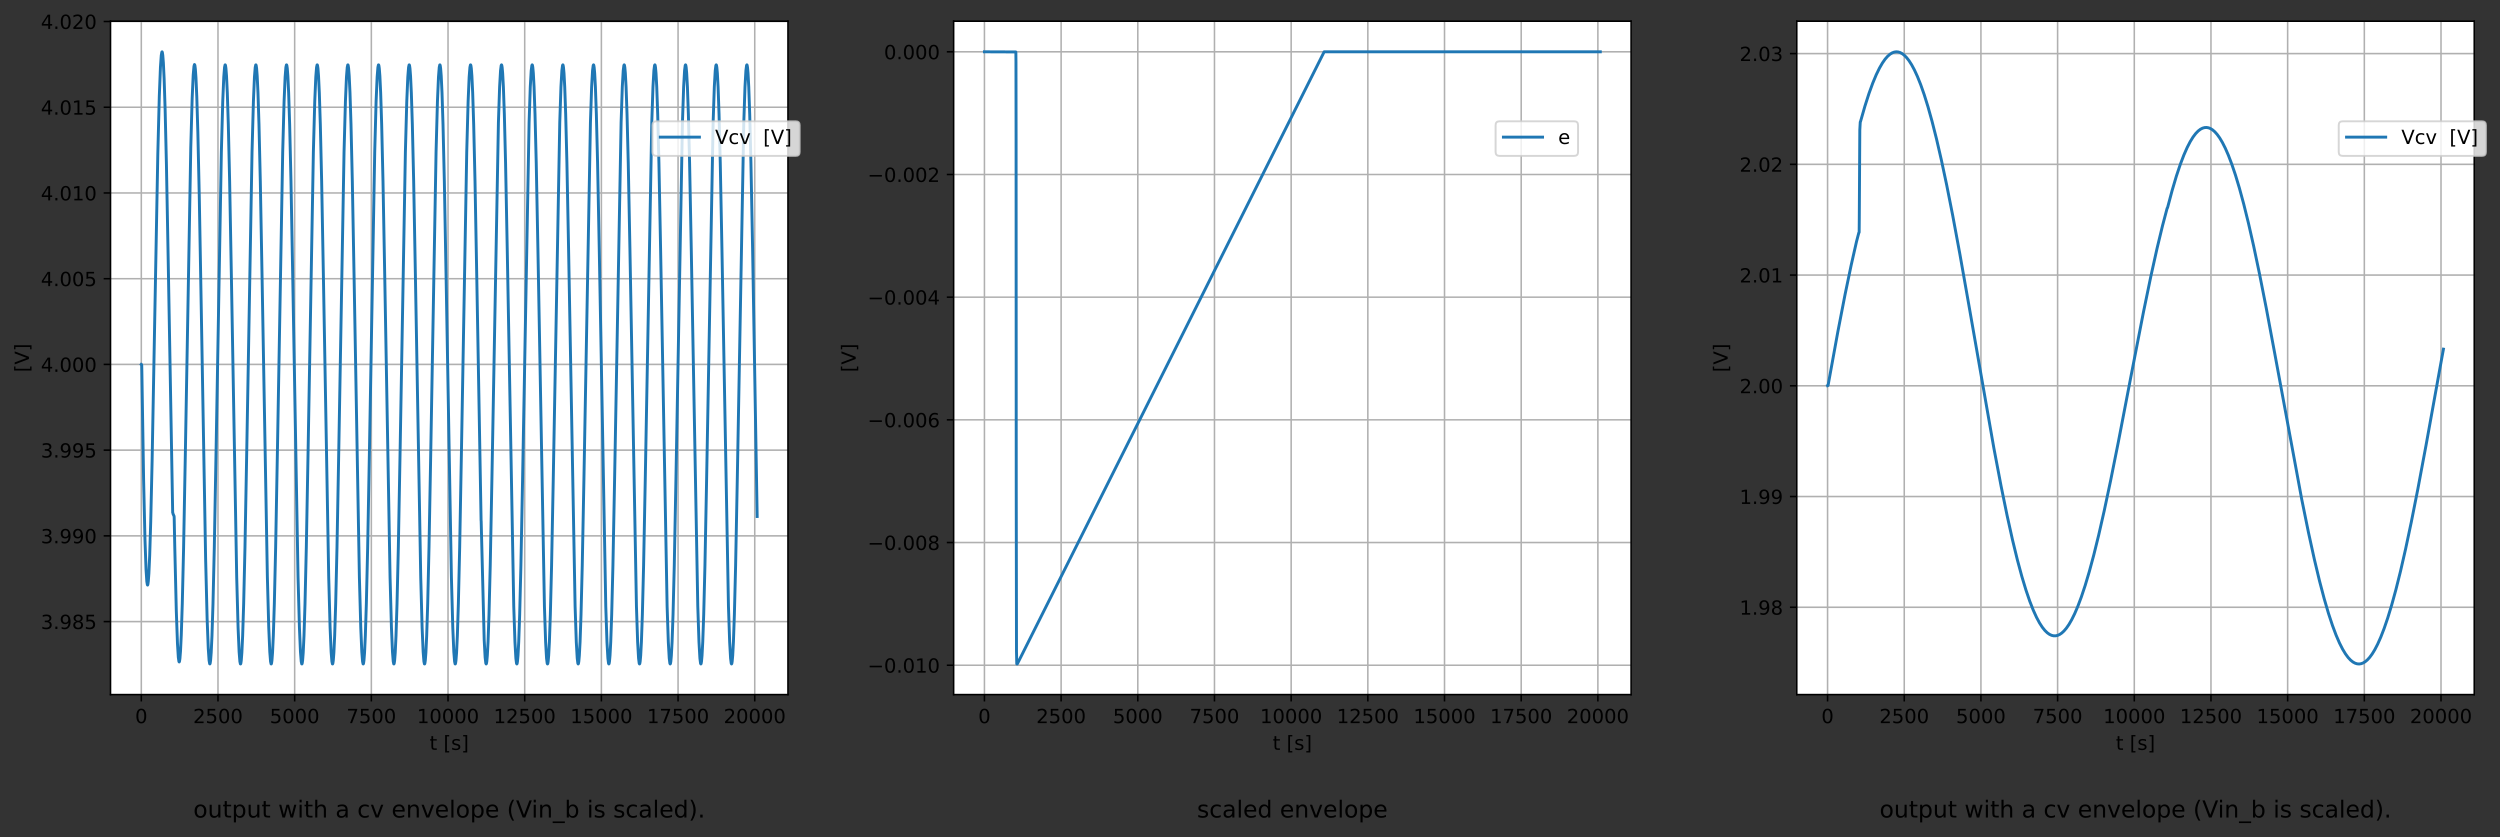 <?xml version="1.0" encoding="utf-8" standalone="no"?>
<!DOCTYPE svg PUBLIC "-//W3C//DTD SVG 1.1//EN"
  "http://www.w3.org/Graphics/SVG/1.1/DTD/svg11.dtd">
<!-- Created with matplotlib (https://matplotlib.org/) -->
<svg height="428.052pt" version="1.1" viewBox="0 0 1278.293 428.052" width="1278.293pt" xmlns="http://www.w3.org/2000/svg" xmlns:xlink="http://www.w3.org/1999/xlink">
 <rect x="0" y="0" width="1278.293" height="428.052" fill="#333333" stroke="none"/>
 <defs>
  <style type="text/css">*{stroke-linecap:butt;stroke-linejoin:round;}</style>
 </defs>
 <g id="figure_1">
  <g id="patch_1">
   <path d="M 0 428.052 
L 1278.293 428.052 
L 1278.293 0 
L 0 0 
z
" style="fill:none;"/>
  </g>
  <g id="axes_1">
   <g id="patch_2">
    <path d="M 56.506 355.159 
L 402.897 355.159 
L 402.897 10.84 
L 56.506 10.84 
z
" style="fill:#ffffff;"/>
   </g>
   <g id="matplotlib.axis_1">
    <g id="xtick_1">
     <g id="line2d_1">
      <path clip-path="url(#p2229e04eeb)" d="M 72.251 355.159 
L 72.251 10.84 
" style="fill:none;stroke:#b0b0b0;stroke-linecap:square;stroke-width:0.8;"/>
     </g>
     <g id="line2d_2">
      <defs>
       <path d="M 0 0 
L 0 3.5 
" id="m0014944ce6" style="stroke:#000000;stroke-width:0.8;"/>
      </defs>
      <g>
       <use style="stroke:#000000;stroke-width:0.8;" x="72.251" xlink:href="#m0014944ce6" y="355.159"/>
      </g>
     </g>
     <g id="text_1">
      <!-- 0 -->
      <g transform="translate(69.07 369.757)scale(0.1 -0.1)">
       <defs>
        <path d="M 31.781 66.406 
Q 24.172 66.406 20.328 58.906 
Q 16.5 51.422 16.5 36.375 
Q 16.5 21.391 20.328 13.891 
Q 24.172 6.391 31.781 6.391 
Q 39.453 6.391 43.281 13.891 
Q 47.125 21.391 47.125 36.375 
Q 47.125 51.422 43.281 58.906 
Q 39.453 66.406 31.781 66.406 
z
M 31.781 74.219 
Q 44.047 74.219 50.516 64.516 
Q 56.984 54.828 56.984 36.375 
Q 56.984 17.969 50.516 8.266 
Q 44.047 -1.422 31.781 -1.422 
Q 19.531 -1.422 13.062 8.266 
Q 6.594 17.969 6.594 36.375 
Q 6.594 54.828 13.062 64.516 
Q 19.531 74.219 31.781 74.219 
z
" id="DejaVuSans-48"/>
       </defs>
       <use xlink:href="#DejaVuSans-48"/>
      </g>
     </g>
    </g>
    <g id="xtick_2">
     <g id="line2d_3">
      <path clip-path="url(#p2229e04eeb)" d="M 111.459 355.159 
L 111.459 10.84 
" style="fill:none;stroke:#b0b0b0;stroke-linecap:square;stroke-width:0.8;"/>
     </g>
     <g id="line2d_4">
      <g>
       <use style="stroke:#000000;stroke-width:0.8;" x="111.459" xlink:href="#m0014944ce6" y="355.159"/>
      </g>
     </g>
     <g id="text_2">
      <!-- 2500 -->
      <g transform="translate(98.734 369.757)scale(0.1 -0.1)">
       <defs>
        <path d="M 19.188 8.297 
L 53.609 8.297 
L 53.609 0 
L 7.328 0 
L 7.328 8.297 
Q 12.938 14.109 22.625 23.891 
Q 32.328 33.688 34.812 36.531 
Q 39.547 41.844 41.422 45.531 
Q 43.312 49.219 43.312 52.781 
Q 43.312 58.594 39.234 62.25 
Q 35.156 65.922 28.609 65.922 
Q 23.969 65.922 18.812 64.312 
Q 13.672 62.703 7.812 59.422 
L 7.812 69.391 
Q 13.766 71.781 18.938 73 
Q 24.125 74.219 28.422 74.219 
Q 39.75 74.219 46.484 68.547 
Q 53.219 62.891 53.219 53.422 
Q 53.219 48.922 51.531 44.891 
Q 49.859 40.875 45.406 35.406 
Q 44.188 33.984 37.641 27.219 
Q 31.109 20.453 19.188 8.297 
z
" id="DejaVuSans-50"/>
        <path d="M 10.797 72.906 
L 49.516 72.906 
L 49.516 64.594 
L 19.828 64.594 
L 19.828 46.734 
Q 21.969 47.469 24.109 47.828 
Q 26.266 48.188 28.422 48.188 
Q 40.625 48.188 47.75 41.5 
Q 54.891 34.812 54.891 23.391 
Q 54.891 11.625 47.562 5.094 
Q 40.234 -1.422 26.906 -1.422 
Q 22.312 -1.422 17.547 -0.641 
Q 12.797 0.141 7.719 1.703 
L 7.719 11.625 
Q 12.109 9.234 16.797 8.062 
Q 21.484 6.891 26.703 6.891 
Q 35.156 6.891 40.078 11.328 
Q 45.016 15.766 45.016 23.391 
Q 45.016 31 40.078 35.438 
Q 35.156 39.891 26.703 39.891 
Q 22.75 39.891 18.812 39.016 
Q 14.891 38.141 10.797 36.281 
z
" id="DejaVuSans-53"/>
       </defs>
       <use xlink:href="#DejaVuSans-50"/>
       <use x="63.623" xlink:href="#DejaVuSans-53"/>
       <use x="127.246" xlink:href="#DejaVuSans-48"/>
       <use x="190.869" xlink:href="#DejaVuSans-48"/>
      </g>
     </g>
    </g>
    <g id="xtick_3">
     <g id="line2d_5">
      <path clip-path="url(#p2229e04eeb)" d="M 150.667 355.159 
L 150.667 10.84 
" style="fill:none;stroke:#b0b0b0;stroke-linecap:square;stroke-width:0.8;"/>
     </g>
     <g id="line2d_6">
      <g>
       <use style="stroke:#000000;stroke-width:0.8;" x="150.667" xlink:href="#m0014944ce6" y="355.159"/>
      </g>
     </g>
     <g id="text_3">
      <!-- 5000 -->
      <g transform="translate(137.942 369.757)scale(0.1 -0.1)">
       <use xlink:href="#DejaVuSans-53"/>
       <use x="63.623" xlink:href="#DejaVuSans-48"/>
       <use x="127.246" xlink:href="#DejaVuSans-48"/>
       <use x="190.869" xlink:href="#DejaVuSans-48"/>
      </g>
     </g>
    </g>
    <g id="xtick_4">
     <g id="line2d_7">
      <path clip-path="url(#p2229e04eeb)" d="M 189.874 355.159 
L 189.874 10.84 
" style="fill:none;stroke:#b0b0b0;stroke-linecap:square;stroke-width:0.8;"/>
     </g>
     <g id="line2d_8">
      <g>
       <use style="stroke:#000000;stroke-width:0.8;" x="189.874" xlink:href="#m0014944ce6" y="355.159"/>
      </g>
     </g>
     <g id="text_4">
      <!-- 7500 -->
      <g transform="translate(177.149 369.757)scale(0.1 -0.1)">
       <defs>
        <path d="M 8.203 72.906 
L 55.078 72.906 
L 55.078 68.703 
L 28.609 0 
L 18.312 0 
L 43.219 64.594 
L 8.203 64.594 
z
" id="DejaVuSans-55"/>
       </defs>
       <use xlink:href="#DejaVuSans-55"/>
       <use x="63.623" xlink:href="#DejaVuSans-53"/>
       <use x="127.246" xlink:href="#DejaVuSans-48"/>
       <use x="190.869" xlink:href="#DejaVuSans-48"/>
      </g>
     </g>
    </g>
    <g id="xtick_5">
     <g id="line2d_9">
      <path clip-path="url(#p2229e04eeb)" d="M 229.082 355.159 
L 229.082 10.84 
" style="fill:none;stroke:#b0b0b0;stroke-linecap:square;stroke-width:0.8;"/>
     </g>
     <g id="line2d_10">
      <g>
       <use style="stroke:#000000;stroke-width:0.8;" x="229.082" xlink:href="#m0014944ce6" y="355.159"/>
      </g>
     </g>
     <g id="text_5">
      <!-- 10000 -->
      <g transform="translate(213.176 369.757)scale(0.1 -0.1)">
       <defs>
        <path d="M 12.406 8.297 
L 28.516 8.297 
L 28.516 63.922 
L 10.984 60.406 
L 10.984 69.391 
L 28.422 72.906 
L 38.281 72.906 
L 38.281 8.297 
L 54.391 8.297 
L 54.391 0 
L 12.406 0 
z
" id="DejaVuSans-49"/>
       </defs>
       <use xlink:href="#DejaVuSans-49"/>
       <use x="63.623" xlink:href="#DejaVuSans-48"/>
       <use x="127.246" xlink:href="#DejaVuSans-48"/>
       <use x="190.869" xlink:href="#DejaVuSans-48"/>
       <use x="254.492" xlink:href="#DejaVuSans-48"/>
      </g>
     </g>
    </g>
    <g id="xtick_6">
     <g id="line2d_11">
      <path clip-path="url(#p2229e04eeb)" d="M 268.29 355.159 
L 268.29 10.84 
" style="fill:none;stroke:#b0b0b0;stroke-linecap:square;stroke-width:0.8;"/>
     </g>
     <g id="line2d_12">
      <g>
       <use style="stroke:#000000;stroke-width:0.8;" x="268.29" xlink:href="#m0014944ce6" y="355.159"/>
      </g>
     </g>
     <g id="text_6">
      <!-- 12500 -->
      <g transform="translate(252.384 369.757)scale(0.1 -0.1)">
       <use xlink:href="#DejaVuSans-49"/>
       <use x="63.623" xlink:href="#DejaVuSans-50"/>
       <use x="127.246" xlink:href="#DejaVuSans-53"/>
       <use x="190.869" xlink:href="#DejaVuSans-48"/>
       <use x="254.492" xlink:href="#DejaVuSans-48"/>
      </g>
     </g>
    </g>
    <g id="xtick_7">
     <g id="line2d_13">
      <path clip-path="url(#p2229e04eeb)" d="M 307.498 355.159 
L 307.498 10.84 
" style="fill:none;stroke:#b0b0b0;stroke-linecap:square;stroke-width:0.8;"/>
     </g>
     <g id="line2d_14">
      <g>
       <use style="stroke:#000000;stroke-width:0.8;" x="307.498" xlink:href="#m0014944ce6" y="355.159"/>
      </g>
     </g>
     <g id="text_7">
      <!-- 15000 -->
      <g transform="translate(291.591 369.757)scale(0.1 -0.1)">
       <use xlink:href="#DejaVuSans-49"/>
       <use x="63.623" xlink:href="#DejaVuSans-53"/>
       <use x="127.246" xlink:href="#DejaVuSans-48"/>
       <use x="190.869" xlink:href="#DejaVuSans-48"/>
       <use x="254.492" xlink:href="#DejaVuSans-48"/>
      </g>
     </g>
    </g>
    <g id="xtick_8">
     <g id="line2d_15">
      <path clip-path="url(#p2229e04eeb)" d="M 346.705 355.159 
L 346.705 10.84 
" style="fill:none;stroke:#b0b0b0;stroke-linecap:square;stroke-width:0.8;"/>
     </g>
     <g id="line2d_16">
      <g>
       <use style="stroke:#000000;stroke-width:0.8;" x="346.705" xlink:href="#m0014944ce6" y="355.159"/>
      </g>
     </g>
     <g id="text_8">
      <!-- 17500 -->
      <g transform="translate(330.799 369.757)scale(0.1 -0.1)">
       <use xlink:href="#DejaVuSans-49"/>
       <use x="63.623" xlink:href="#DejaVuSans-55"/>
       <use x="127.246" xlink:href="#DejaVuSans-53"/>
       <use x="190.869" xlink:href="#DejaVuSans-48"/>
       <use x="254.492" xlink:href="#DejaVuSans-48"/>
      </g>
     </g>
    </g>
    <g id="xtick_9">
     <g id="line2d_17">
      <path clip-path="url(#p2229e04eeb)" d="M 385.913 355.159 
L 385.913 10.84 
" style="fill:none;stroke:#b0b0b0;stroke-linecap:square;stroke-width:0.8;"/>
     </g>
     <g id="line2d_18">
      <g>
       <use style="stroke:#000000;stroke-width:0.8;" x="385.913" xlink:href="#m0014944ce6" y="355.159"/>
      </g>
     </g>
     <g id="text_9">
      <!-- 20000 -->
      <g transform="translate(370.007 369.757)scale(0.1 -0.1)">
       <use xlink:href="#DejaVuSans-50"/>
       <use x="63.623" xlink:href="#DejaVuSans-48"/>
       <use x="127.246" xlink:href="#DejaVuSans-48"/>
       <use x="190.869" xlink:href="#DejaVuSans-48"/>
       <use x="254.492" xlink:href="#DejaVuSans-48"/>
      </g>
     </g>
    </g>
    <g id="text_10">
     <!-- t [s] -->
     <g transform="translate(219.646 383.435)scale(0.1 -0.1)">
      <defs>
       <path d="M 18.312 70.219 
L 18.312 54.688 
L 36.812 54.688 
L 36.812 47.703 
L 18.312 47.703 
L 18.312 18.016 
Q 18.312 11.328 20.141 9.422 
Q 21.969 7.516 27.594 7.516 
L 36.812 7.516 
L 36.812 0 
L 27.594 0 
Q 17.188 0 13.234 3.875 
Q 9.281 7.766 9.281 18.016 
L 9.281 47.703 
L 2.688 47.703 
L 2.688 54.688 
L 9.281 54.688 
L 9.281 70.219 
z
" id="DejaVuSans-116"/>
       <path id="DejaVuSans-32"/>
       <path d="M 8.594 75.984 
L 29.297 75.984 
L 29.297 69 
L 17.578 69 
L 17.578 -6.203 
L 29.297 -6.203 
L 29.297 -13.188 
L 8.594 -13.188 
z
" id="DejaVuSans-91"/>
       <path d="M 44.281 53.078 
L 44.281 44.578 
Q 40.484 46.531 36.375 47.5 
Q 32.281 48.484 27.875 48.484 
Q 21.188 48.484 17.844 46.438 
Q 14.5 44.391 14.5 40.281 
Q 14.5 37.156 16.891 35.375 
Q 19.281 33.594 26.516 31.984 
L 29.594 31.297 
Q 39.156 29.25 43.188 25.516 
Q 47.219 21.781 47.219 15.094 
Q 47.219 7.469 41.188 3.016 
Q 35.156 -1.422 24.609 -1.422 
Q 20.219 -1.422 15.453 -0.562 
Q 10.688 0.297 5.422 2 
L 5.422 11.281 
Q 10.406 8.688 15.234 7.391 
Q 20.062 6.109 24.812 6.109 
Q 31.156 6.109 34.562 8.281 
Q 37.984 10.453 37.984 14.406 
Q 37.984 18.062 35.516 20.016 
Q 33.062 21.969 24.703 23.781 
L 21.578 24.516 
Q 13.234 26.266 9.516 29.906 
Q 5.812 33.547 5.812 39.891 
Q 5.812 47.609 11.281 51.797 
Q 16.75 56 26.812 56 
Q 31.781 56 36.172 55.266 
Q 40.578 54.547 44.281 53.078 
z
" id="DejaVuSans-115"/>
       <path d="M 30.422 75.984 
L 30.422 -13.188 
L 9.719 -13.188 
L 9.719 -6.203 
L 21.391 -6.203 
L 21.391 69 
L 9.719 69 
L 9.719 75.984 
z
" id="DejaVuSans-93"/>
      </defs>
      <use xlink:href="#DejaVuSans-116"/>
      <use x="39.209" xlink:href="#DejaVuSans-32"/>
      <use x="70.996" xlink:href="#DejaVuSans-91"/>
      <use x="110.01" xlink:href="#DejaVuSans-115"/>
      <use x="162.109" xlink:href="#DejaVuSans-93"/>
     </g>
    </g>
   </g>
   <g id="matplotlib.axis_2">
    <g id="ytick_1">
     <g id="line2d_19">
      <path clip-path="url(#p2229e04eeb)" d="M 56.506 317.829 
L 402.897 317.829 
" style="fill:none;stroke:#b0b0b0;stroke-linecap:square;stroke-width:0.8;"/>
     </g>
     <g id="line2d_20">
      <defs>
       <path d="M 0 0 
L -3.5 0 
" id="m0852b67a8e" style="stroke:#000000;stroke-width:0.8;"/>
      </defs>
      <g>
       <use style="stroke:#000000;stroke-width:0.8;" x="56.506" xlink:href="#m0852b67a8e" y="317.829"/>
      </g>
     </g>
     <g id="text_11">
      <!-- 3.985 -->
      <g transform="translate(20.878 321.628)scale(0.1 -0.1)">
       <defs>
        <path d="M 40.578 39.312 
Q 47.656 37.797 51.625 33 
Q 55.609 28.219 55.609 21.188 
Q 55.609 10.406 48.188 4.484 
Q 40.766 -1.422 27.094 -1.422 
Q 22.516 -1.422 17.656 -0.516 
Q 12.797 0.391 7.625 2.203 
L 7.625 11.719 
Q 11.719 9.328 16.594 8.109 
Q 21.484 6.891 26.812 6.891 
Q 36.078 6.891 40.938 10.547 
Q 45.797 14.203 45.797 21.188 
Q 45.797 27.641 41.281 31.266 
Q 36.766 34.906 28.719 34.906 
L 20.219 34.906 
L 20.219 43.016 
L 29.109 43.016 
Q 36.375 43.016 40.234 45.922 
Q 44.094 48.828 44.094 54.297 
Q 44.094 59.906 40.109 62.906 
Q 36.141 65.922 28.719 65.922 
Q 24.656 65.922 20.016 65.031 
Q 15.375 64.156 9.812 62.312 
L 9.812 71.094 
Q 15.438 72.656 20.344 73.438 
Q 25.25 74.219 29.594 74.219 
Q 40.828 74.219 47.359 69.109 
Q 53.906 64.016 53.906 55.328 
Q 53.906 49.266 50.438 45.094 
Q 46.969 40.922 40.578 39.312 
z
" id="DejaVuSans-51"/>
        <path d="M 10.688 12.406 
L 21 12.406 
L 21 0 
L 10.688 0 
z
" id="DejaVuSans-46"/>
        <path d="M 10.984 1.516 
L 10.984 10.5 
Q 14.703 8.734 18.5 7.812 
Q 22.312 6.891 25.984 6.891 
Q 35.75 6.891 40.891 13.453 
Q 46.047 20.016 46.781 33.406 
Q 43.953 29.203 39.594 26.953 
Q 35.25 24.703 29.984 24.703 
Q 19.047 24.703 12.672 31.312 
Q 6.297 37.938 6.297 49.422 
Q 6.297 60.641 12.938 67.422 
Q 19.578 74.219 30.609 74.219 
Q 43.266 74.219 49.922 64.516 
Q 56.594 54.828 56.594 36.375 
Q 56.594 19.141 48.406 8.859 
Q 40.234 -1.422 26.422 -1.422 
Q 22.703 -1.422 18.891 -0.688 
Q 15.094 0.047 10.984 1.516 
z
M 30.609 32.422 
Q 37.25 32.422 41.125 36.953 
Q 45.016 41.5 45.016 49.422 
Q 45.016 57.281 41.125 61.844 
Q 37.25 66.406 30.609 66.406 
Q 23.969 66.406 20.094 61.844 
Q 16.219 57.281 16.219 49.422 
Q 16.219 41.5 20.094 36.953 
Q 23.969 32.422 30.609 32.422 
z
" id="DejaVuSans-57"/>
        <path d="M 31.781 34.625 
Q 24.75 34.625 20.719 30.859 
Q 16.703 27.094 16.703 20.516 
Q 16.703 13.922 20.719 10.156 
Q 24.75 6.391 31.781 6.391 
Q 38.812 6.391 42.859 10.172 
Q 46.922 13.969 46.922 20.516 
Q 46.922 27.094 42.891 30.859 
Q 38.875 34.625 31.781 34.625 
z
M 21.922 38.812 
Q 15.578 40.375 12.031 44.719 
Q 8.5 49.078 8.5 55.328 
Q 8.5 64.062 14.719 69.141 
Q 20.953 74.219 31.781 74.219 
Q 42.672 74.219 48.875 69.141 
Q 55.078 64.062 55.078 55.328 
Q 55.078 49.078 51.531 44.719 
Q 48 40.375 41.703 38.812 
Q 48.828 37.156 52.797 32.312 
Q 56.781 27.484 56.781 20.516 
Q 56.781 9.906 50.312 4.234 
Q 43.844 -1.422 31.781 -1.422 
Q 19.734 -1.422 13.25 4.234 
Q 6.781 9.906 6.781 20.516 
Q 6.781 27.484 10.781 32.312 
Q 14.797 37.156 21.922 38.812 
z
M 18.312 54.391 
Q 18.312 48.734 21.844 45.562 
Q 25.391 42.391 31.781 42.391 
Q 38.141 42.391 41.719 45.562 
Q 45.312 48.734 45.312 54.391 
Q 45.312 60.062 41.719 63.234 
Q 38.141 66.406 31.781 66.406 
Q 25.391 66.406 21.844 63.234 
Q 18.312 60.062 18.312 54.391 
z
" id="DejaVuSans-56"/>
       </defs>
       <use xlink:href="#DejaVuSans-51"/>
       <use x="63.623" xlink:href="#DejaVuSans-46"/>
       <use x="95.41" xlink:href="#DejaVuSans-57"/>
       <use x="159.033" xlink:href="#DejaVuSans-56"/>
       <use x="222.656" xlink:href="#DejaVuSans-53"/>
      </g>
     </g>
    </g>
    <g id="ytick_2">
     <g id="line2d_21">
      <path clip-path="url(#p2229e04eeb)" d="M 56.506 273.996 
L 402.897 273.996 
" style="fill:none;stroke:#b0b0b0;stroke-linecap:square;stroke-width:0.8;"/>
     </g>
     <g id="line2d_22">
      <g>
       <use style="stroke:#000000;stroke-width:0.8;" x="56.506" xlink:href="#m0852b67a8e" y="273.996"/>
      </g>
     </g>
     <g id="text_12">
      <!-- 3.990 -->
      <g transform="translate(20.878 277.795)scale(0.1 -0.1)">
       <use xlink:href="#DejaVuSans-51"/>
       <use x="63.623" xlink:href="#DejaVuSans-46"/>
       <use x="95.41" xlink:href="#DejaVuSans-57"/>
       <use x="159.033" xlink:href="#DejaVuSans-57"/>
       <use x="222.656" xlink:href="#DejaVuSans-48"/>
      </g>
     </g>
    </g>
    <g id="ytick_3">
     <g id="line2d_23">
      <path clip-path="url(#p2229e04eeb)" d="M 56.506 230.163 
L 402.897 230.163 
" style="fill:none;stroke:#b0b0b0;stroke-linecap:square;stroke-width:0.8;"/>
     </g>
     <g id="line2d_24">
      <g>
       <use style="stroke:#000000;stroke-width:0.8;" x="56.506" xlink:href="#m0852b67a8e" y="230.163"/>
      </g>
     </g>
     <g id="text_13">
      <!-- 3.995 -->
      <g transform="translate(20.878 233.962)scale(0.1 -0.1)">
       <use xlink:href="#DejaVuSans-51"/>
       <use x="63.623" xlink:href="#DejaVuSans-46"/>
       <use x="95.41" xlink:href="#DejaVuSans-57"/>
       <use x="159.033" xlink:href="#DejaVuSans-57"/>
       <use x="222.656" xlink:href="#DejaVuSans-53"/>
      </g>
     </g>
    </g>
    <g id="ytick_4">
     <g id="line2d_25">
      <path clip-path="url(#p2229e04eeb)" d="M 56.506 186.33 
L 402.897 186.33 
" style="fill:none;stroke:#b0b0b0;stroke-linecap:square;stroke-width:0.8;"/>
     </g>
     <g id="line2d_26">
      <g>
       <use style="stroke:#000000;stroke-width:0.8;" x="56.506" xlink:href="#m0852b67a8e" y="186.33"/>
      </g>
     </g>
     <g id="text_14">
      <!-- 4.000 -->
      <g transform="translate(20.878 190.13)scale(0.1 -0.1)">
       <defs>
        <path d="M 37.797 64.312 
L 12.891 25.391 
L 37.797 25.391 
z
M 35.203 72.906 
L 47.609 72.906 
L 47.609 25.391 
L 58.016 25.391 
L 58.016 17.188 
L 47.609 17.188 
L 47.609 0 
L 37.797 0 
L 37.797 17.188 
L 4.891 17.188 
L 4.891 26.703 
z
" id="DejaVuSans-52"/>
       </defs>
       <use xlink:href="#DejaVuSans-52"/>
       <use x="63.623" xlink:href="#DejaVuSans-46"/>
       <use x="95.41" xlink:href="#DejaVuSans-48"/>
       <use x="159.033" xlink:href="#DejaVuSans-48"/>
       <use x="222.656" xlink:href="#DejaVuSans-48"/>
      </g>
     </g>
    </g>
    <g id="ytick_5">
     <g id="line2d_27">
      <path clip-path="url(#p2229e04eeb)" d="M 56.506 142.498 
L 402.897 142.498 
" style="fill:none;stroke:#b0b0b0;stroke-linecap:square;stroke-width:0.8;"/>
     </g>
     <g id="line2d_28">
      <g>
       <use style="stroke:#000000;stroke-width:0.8;" x="56.506" xlink:href="#m0852b67a8e" y="142.498"/>
      </g>
     </g>
     <g id="text_15">
      <!-- 4.005 -->
      <g transform="translate(20.878 146.297)scale(0.1 -0.1)">
       <use xlink:href="#DejaVuSans-52"/>
       <use x="63.623" xlink:href="#DejaVuSans-46"/>
       <use x="95.41" xlink:href="#DejaVuSans-48"/>
       <use x="159.033" xlink:href="#DejaVuSans-48"/>
       <use x="222.656" xlink:href="#DejaVuSans-53"/>
      </g>
     </g>
    </g>
    <g id="ytick_6">
     <g id="line2d_29">
      <path clip-path="url(#p2229e04eeb)" d="M 56.506 98.665 
L 402.897 98.665 
" style="fill:none;stroke:#b0b0b0;stroke-linecap:square;stroke-width:0.8;"/>
     </g>
     <g id="line2d_30">
      <g>
       <use style="stroke:#000000;stroke-width:0.8;" x="56.506" xlink:href="#m0852b67a8e" y="98.665"/>
      </g>
     </g>
     <g id="text_16">
      <!-- 4.010 -->
      <g transform="translate(20.878 102.464)scale(0.1 -0.1)">
       <use xlink:href="#DejaVuSans-52"/>
       <use x="63.623" xlink:href="#DejaVuSans-46"/>
       <use x="95.41" xlink:href="#DejaVuSans-48"/>
       <use x="159.033" xlink:href="#DejaVuSans-49"/>
       <use x="222.656" xlink:href="#DejaVuSans-48"/>
      </g>
     </g>
    </g>
    <g id="ytick_7">
     <g id="line2d_31">
      <path clip-path="url(#p2229e04eeb)" d="M 56.506 54.832 
L 402.897 54.832 
" style="fill:none;stroke:#b0b0b0;stroke-linecap:square;stroke-width:0.8;"/>
     </g>
     <g id="line2d_32">
      <g>
       <use style="stroke:#000000;stroke-width:0.8;" x="56.506" xlink:href="#m0852b67a8e" y="54.832"/>
      </g>
     </g>
     <g id="text_17">
      <!-- 4.015 -->
      <g transform="translate(20.878 58.631)scale(0.1 -0.1)">
       <use xlink:href="#DejaVuSans-52"/>
       <use x="63.623" xlink:href="#DejaVuSans-46"/>
       <use x="95.41" xlink:href="#DejaVuSans-48"/>
       <use x="159.033" xlink:href="#DejaVuSans-49"/>
       <use x="222.656" xlink:href="#DejaVuSans-53"/>
      </g>
     </g>
    </g>
    <g id="ytick_8">
     <g id="line2d_33">
      <path clip-path="url(#p2229e04eeb)" d="M 56.506 10.999 
L 402.897 10.999 
" style="fill:none;stroke:#b0b0b0;stroke-linecap:square;stroke-width:0.8;"/>
     </g>
     <g id="line2d_34">
      <g>
       <use style="stroke:#000000;stroke-width:0.8;" x="56.506" xlink:href="#m0852b67a8e" y="10.999"/>
      </g>
     </g>
     <g id="text_18">
      <!-- 4.020 -->
      <g transform="translate(20.878 14.798)scale(0.1 -0.1)">
       <use xlink:href="#DejaVuSans-52"/>
       <use x="63.623" xlink:href="#DejaVuSans-46"/>
       <use x="95.41" xlink:href="#DejaVuSans-48"/>
       <use x="159.033" xlink:href="#DejaVuSans-50"/>
       <use x="222.656" xlink:href="#DejaVuSans-48"/>
      </g>
     </g>
    </g>
    <g id="text_19">
     <!-- [V] -->
     <g transform="translate(14.798 190.321)rotate(-90)scale(0.1 -0.1)">
      <defs>
       <path d="M 28.609 0 
L 0.781 72.906 
L 11.078 72.906 
L 34.188 11.531 
L 57.328 72.906 
L 67.578 72.906 
L 39.797 0 
z
" id="DejaVuSans-86"/>
      </defs>
      <use xlink:href="#DejaVuSans-91"/>
      <use x="39.014" xlink:href="#DejaVuSans-86"/>
      <use x="107.422" xlink:href="#DejaVuSans-93"/>
     </g>
    </g>
   </g>
   <g id="line2d_35">
    <path clip-path="url(#p2229e04eeb)" d="M 72.251 186.33 
L 72.392 186.425 
L 72.471 186.91 
L 72.534 190.105 
L 73.428 245.281 
L 74.118 275.621 
L 74.666 291.08 
L 75.074 297.348 
L 75.357 299.066 
L 75.466 299.159 
L 75.498 299.127 
L 75.623 298.74 
L 75.827 297.24 
L 76.125 293.155 
L 76.533 284.102 
L 77.066 266.783 
L 77.772 235.949 
L 78.854 177.508 
L 80.689 78.824 
L 81.457 49.118 
L 82.038 34.33 
L 82.461 28.292 
L 82.759 26.586 
L 82.869 26.496 
L 82.9 26.524 
L 83.026 26.874 
L 83.229 28.255 
L 83.527 32.067 
L 83.919 40.249 
L 84.437 56.251 
L 85.096 84.179 
L 86.005 133.29 
L 88.295 262.196 
L 88.421 262.337 
L 88.515 262.866 
L 88.64 263.112 
L 89.001 263.925 
L 89.064 264.762 
L 89.362 279.619 
L 90.146 312.384 
L 90.742 329.03 
L 91.181 336.088 
L 91.494 338.275 
L 91.636 338.471 
L 91.667 338.448 
L 91.792 338.113 
L 91.996 336.745 
L 92.294 332.93 
L 92.686 324.718 
L 93.204 308.665 
L 93.863 280.711 
L 94.788 230.844 
L 97.548 75.379 
L 98.254 50.275 
L 98.787 38.381 
L 99.179 33.9 
L 99.43 32.996 
L 99.524 33.055 
L 99.665 33.552 
L 99.885 35.294 
L 100.199 39.8 
L 100.622 49.525 
L 101.171 67.916 
L 101.877 99.776 
L 102.896 157.123 
L 105.139 285.8 
L 105.907 316.417 
L 106.487 331.541 
L 106.911 337.675 
L 107.209 339.392 
L 107.319 339.476 
L 107.35 339.445 
L 107.475 339.081 
L 107.679 337.668 
L 107.977 333.79 
L 108.385 325.098 
L 108.903 308.783 
L 109.577 279.787 
L 110.518 228.553 
L 113.184 77.643 
L 113.89 51.844 
L 114.423 39.353 
L 114.815 34.412 
L 115.082 33.184 
L 115.176 33.168 
L 115.192 33.186 
L 115.317 33.551 
L 115.521 34.966 
L 115.819 38.846 
L 116.227 47.54 
L 116.744 63.858 
L 117.419 92.857 
L 118.36 144.094 
L 121.026 295.011 
L 121.731 320.811 
L 122.265 333.302 
L 122.657 338.244 
L 122.923 339.472 
L 123.017 339.488 
L 123.033 339.47 
L 123.159 339.105 
L 123.362 337.69 
L 123.66 333.811 
L 124.068 325.117 
L 124.586 308.8 
L 125.26 279.801 
L 126.201 228.564 
L 128.867 77.649 
L 129.573 51.849 
L 130.106 39.358 
L 130.498 34.416 
L 130.765 33.188 
L 130.859 33.172 
L 130.875 33.19 
L 131 33.555 
L 131.204 34.97 
L 131.502 38.849 
L 131.91 47.543 
L 132.427 63.86 
L 133.102 92.859 
L 134.043 144.096 
L 136.709 295.012 
L 137.414 320.812 
L 137.948 333.303 
L 138.34 338.245 
L 138.606 339.472 
L 138.701 339.489 
L 138.716 339.47 
L 138.842 339.106 
L 139.046 337.691 
L 139.344 333.812 
L 139.751 325.117 
L 140.269 308.8 
L 140.943 279.802 
L 141.884 228.565 
L 144.55 77.649 
L 145.256 51.849 
L 145.789 39.358 
L 146.181 34.416 
L 146.448 33.188 
L 146.542 33.172 
L 146.558 33.19 
L 146.683 33.555 
L 146.887 34.97 
L 147.185 38.849 
L 147.593 47.544 
L 148.11 63.86 
L 148.785 92.859 
L 149.726 144.096 
L 152.392 295.012 
L 153.098 320.812 
L 153.631 333.303 
L 154.023 338.245 
L 154.289 339.472 
L 154.384 339.489 
L 154.399 339.47 
L 154.525 339.106 
L 154.729 337.691 
L 155.027 333.812 
L 155.434 325.117 
L 155.952 308.8 
L 156.626 279.802 
L 157.567 228.565 
L 160.233 77.649 
L 160.939 51.849 
L 161.472 39.358 
L 161.864 34.416 
L 162.131 33.188 
L 162.225 33.172 
L 162.241 33.19 
L 162.366 33.555 
L 162.57 34.97 
L 162.868 38.849 
L 163.276 47.544 
L 163.793 63.86 
L 164.468 92.859 
L 165.409 144.096 
L 168.075 295.012 
L 168.781 320.812 
L 169.314 333.303 
L 169.706 338.245 
L 169.973 339.472 
L 170.067 339.489 
L 170.082 339.47 
L 170.208 339.106 
L 170.412 337.691 
L 170.71 333.812 
L 171.117 325.117 
L 171.635 308.8 
L 172.309 279.802 
L 173.25 228.565 
L 175.916 77.649 
L 176.622 51.849 
L 177.155 39.358 
L 177.548 34.416 
L 177.814 33.188 
L 177.908 33.172 
L 177.924 33.19 
L 178.049 33.555 
L 178.253 34.97 
L 178.551 38.849 
L 178.959 47.544 
L 179.477 63.86 
L 180.151 92.859 
L 181.092 144.096 
L 183.758 295.012 
L 184.464 320.812 
L 184.997 333.303 
L 185.389 338.245 
L 185.656 339.472 
L 185.75 339.489 
L 185.765 339.47 
L 185.891 339.106 
L 186.095 337.691 
L 186.393 333.812 
L 186.801 325.117 
L 187.318 308.8 
L 187.992 279.802 
L 188.933 228.565 
L 191.6 77.649 
L 192.305 51.849 
L 192.839 39.358 
L 193.231 34.416 
L 193.497 33.188 
L 193.591 33.172 
L 193.607 33.19 
L 193.732 33.555 
L 193.936 34.97 
L 194.234 38.849 
L 194.642 47.544 
L 195.16 63.86 
L 195.834 92.859 
L 196.775 144.096 
L 199.441 295.012 
L 200.147 320.812 
L 200.68 333.303 
L 201.072 338.245 
L 201.339 339.472 
L 201.433 339.489 
L 201.449 339.47 
L 201.574 339.106 
L 201.778 337.691 
L 202.076 333.812 
L 202.484 325.117 
L 203.001 308.8 
L 203.676 279.802 
L 204.617 228.565 
L 207.283 77.649 
L 207.988 51.849 
L 208.522 39.358 
L 208.914 34.416 
L 209.18 33.188 
L 209.274 33.172 
L 209.29 33.19 
L 209.416 33.555 
L 209.619 34.97 
L 209.917 38.849 
L 210.325 47.544 
L 210.843 63.86 
L 211.517 92.859 
L 212.458 144.096 
L 215.124 295.012 
L 215.83 320.812 
L 216.363 333.303 
L 216.755 338.245 
L 217.022 339.472 
L 217.116 339.489 
L 217.132 339.47 
L 217.257 339.106 
L 217.461 337.691 
L 217.759 333.812 
L 218.167 325.117 
L 218.684 308.8 
L 219.359 279.802 
L 220.3 228.565 
L 222.966 77.649 
L 223.671 51.849 
L 224.205 39.358 
L 224.597 34.416 
L 224.863 33.188 
L 224.957 33.172 
L 224.973 33.19 
L 225.099 33.555 
L 225.302 34.97 
L 225.6 38.849 
L 226.008 47.544 
L 226.526 63.86 
L 227.2 92.859 
L 228.141 144.096 
L 230.807 295.012 
L 231.513 320.812 
L 232.046 333.303 
L 232.438 338.245 
L 232.705 339.472 
L 232.799 339.489 
L 232.815 339.47 
L 232.94 339.106 
L 233.144 337.691 
L 233.442 333.812 
L 233.85 325.117 
L 234.367 308.8 
L 235.042 279.802 
L 235.983 228.565 
L 238.649 77.649 
L 239.355 51.849 
L 239.888 39.358 
L 240.28 34.416 
L 240.546 33.188 
L 240.641 33.172 
L 240.656 33.19 
L 240.782 33.555 
L 240.986 34.97 
L 241.284 38.849 
L 241.691 47.544 
L 242.209 63.86 
L 242.883 92.859 
L 243.824 144.096 
L 245.988 266.021 
L 246.036 266.619 
L 247.572 327.147 
L 248.059 336.152 
L 248.404 339.117 
L 248.592 339.507 
L 248.608 339.5 
L 248.717 339.284 
L 248.906 338.224 
L 249.172 335.249 
L 249.549 328.17 
L 250.035 314.293 
L 250.662 289.334 
L 251.509 245.729 
L 254.849 62.621 
L 255.461 44.403 
L 255.932 36.12 
L 256.261 33.478 
L 256.433 33.153 
L 256.449 33.16 
L 256.559 33.377 
L 256.747 34.436 
L 257.014 37.412 
L 257.39 44.491 
L 257.876 58.368 
L 258.504 83.326 
L 259.35 126.932 
L 262.691 310.04 
L 263.303 328.258 
L 263.773 336.541 
L 264.102 339.183 
L 264.275 339.507 
L 264.291 339.5 
L 264.4 339.284 
L 264.589 338.224 
L 264.855 335.249 
L 265.232 328.17 
L 265.718 314.293 
L 266.345 289.334 
L 267.192 245.729 
L 270.533 62.621 
L 271.144 44.403 
L 271.615 36.12 
L 271.944 33.478 
L 272.116 33.153 
L 272.132 33.16 
L 272.242 33.377 
L 272.43 34.436 
L 272.697 37.412 
L 273.073 44.491 
L 273.559 58.368 
L 274.187 83.326 
L 275.034 126.932 
L 278.374 310.04 
L 278.986 328.258 
L 279.456 336.541 
L 279.786 339.183 
L 279.958 339.507 
L 279.974 339.5 
L 280.083 339.284 
L 280.272 338.224 
L 280.538 335.249 
L 280.915 328.17 
L 281.401 314.293 
L 282.028 289.334 
L 282.875 245.729 
L 286.216 62.621 
L 286.827 44.403 
L 287.298 36.12 
L 287.627 33.478 
L 287.8 33.153 
L 287.815 33.16 
L 287.925 33.377 
L 288.113 34.436 
L 288.38 37.412 
L 288.756 44.491 
L 289.242 58.368 
L 289.87 83.326 
L 290.717 126.932 
L 294.057 310.04 
L 294.669 328.258 
L 295.139 336.541 
L 295.469 339.183 
L 295.641 339.507 
L 295.657 339.5 
L 295.767 339.284 
L 295.955 338.224 
L 296.221 335.249 
L 296.598 328.17 
L 297.084 314.293 
L 297.711 289.334 
L 298.558 245.729 
L 301.899 62.621 
L 302.51 44.403 
L 302.981 36.12 
L 303.31 33.478 
L 303.483 33.153 
L 303.498 33.16 
L 303.608 33.377 
L 303.796 34.436 
L 304.063 37.412 
L 304.439 44.491 
L 304.926 58.368 
L 305.553 83.326 
L 306.4 126.932 
L 309.74 310.04 
L 310.352 328.258 
L 310.822 336.541 
L 311.152 339.183 
L 311.324 339.507 
L 311.34 339.5 
L 311.45 339.284 
L 311.638 338.224 
L 311.904 335.249 
L 312.281 328.17 
L 312.767 314.293 
L 313.394 289.334 
L 314.241 245.729 
L 317.582 62.621 
L 318.193 44.403 
L 318.664 36.12 
L 318.993 33.478 
L 319.166 33.153 
L 319.181 33.16 
L 319.291 33.377 
L 319.479 34.436 
L 319.746 37.412 
L 320.122 44.491 
L 320.609 58.368 
L 321.236 83.326 
L 322.083 126.932 
L 325.423 310.04 
L 326.035 328.258 
L 326.505 336.541 
L 326.835 339.183 
L 327.007 339.507 
L 327.023 339.5 
L 327.133 339.284 
L 327.321 338.224 
L 327.588 335.249 
L 327.964 328.17 
L 328.45 314.293 
L 329.077 289.334 
L 329.924 245.729 
L 333.265 62.621 
L 333.876 44.403 
L 334.347 36.12 
L 334.676 33.478 
L 334.849 33.153 
L 334.865 33.16 
L 334.974 33.377 
L 335.162 34.436 
L 335.429 37.412 
L 335.805 44.491 
L 336.292 58.368 
L 336.919 83.326 
L 337.766 126.932 
L 341.106 310.04 
L 341.718 328.258 
L 342.189 336.541 
L 342.518 339.183 
L 342.69 339.507 
L 342.706 339.5 
L 342.816 339.284 
L 343.004 338.224 
L 343.271 335.249 
L 343.647 328.17 
L 344.133 314.293 
L 344.761 289.334 
L 345.607 245.729 
L 348.948 62.621 
L 349.56 44.403 
L 350.03 36.12 
L 350.359 33.478 
L 350.532 33.153 
L 350.548 33.16 
L 350.657 33.377 
L 350.846 34.436 
L 351.112 37.412 
L 351.489 44.491 
L 351.975 58.368 
L 352.602 83.326 
L 353.449 126.932 
L 356.789 310.04 
L 357.401 328.258 
L 357.872 336.541 
L 358.201 339.183 
L 358.373 339.507 
L 358.389 339.5 
L 358.499 339.284 
L 358.687 338.224 
L 358.954 335.249 
L 359.33 328.17 
L 359.816 314.293 
L 360.444 289.334 
L 361.291 245.729 
L 364.631 62.621 
L 365.243 44.403 
L 365.713 36.12 
L 366.042 33.478 
L 366.215 33.153 
L 366.231 33.16 
L 366.34 33.377 
L 366.529 34.436 
L 366.795 37.412 
L 367.172 44.491 
L 367.658 58.368 
L 368.285 83.326 
L 369.132 126.932 
L 372.473 310.04 
L 373.084 328.258 
L 373.555 336.541 
L 373.884 339.183 
L 374.057 339.507 
L 374.072 339.5 
L 374.182 339.284 
L 374.37 338.224 
L 374.637 335.249 
L 375.013 328.17 
L 375.499 314.293 
L 376.127 289.334 
L 376.974 245.729 
L 380.314 62.621 
L 380.926 44.403 
L 381.396 36.12 
L 381.726 33.478 
L 381.898 33.153 
L 381.914 33.16 
L 382.024 33.377 
L 382.212 34.436 
L 382.478 37.412 
L 382.855 44.491 
L 383.341 58.368 
L 383.968 83.326 
L 384.815 126.932 
L 387.152 264.091 
L 387.152 264.091 
" style="fill:none;stroke:#1f77b4;stroke-linecap:square;stroke-width:1.5;"/>
   </g>
   <g id="patch_3">
    <path d="M 56.506 355.159 
L 56.506 10.84 
" style="fill:none;stroke:#000000;stroke-linecap:square;stroke-linejoin:miter;stroke-width:0.8;"/>
   </g>
   <g id="patch_4">
    <path d="M 402.897 355.159 
L 402.897 10.84 
" style="fill:none;stroke:#000000;stroke-linecap:square;stroke-linejoin:miter;stroke-width:0.8;"/>
   </g>
   <g id="patch_5">
    <path d="M 56.506 355.159 
L 402.897 355.159 
" style="fill:none;stroke:#000000;stroke-linecap:square;stroke-linejoin:miter;stroke-width:0.8;"/>
   </g>
   <g id="patch_6">
    <path d="M 56.506 10.84 
L 402.897 10.84 
" style="fill:none;stroke:#000000;stroke-linecap:square;stroke-linejoin:miter;stroke-width:0.8;"/>
   </g>
   <g id="text_20">
    <!-- output with a cv envelope (Vin_b is scaled). -->
    <g transform="translate(98.833 418.023)scale(0.12 -0.12)">
     <defs>
      <path d="M 30.609 48.391 
Q 23.391 48.391 19.188 42.75 
Q 14.984 37.109 14.984 27.297 
Q 14.984 17.484 19.156 11.844 
Q 23.344 6.203 30.609 6.203 
Q 37.797 6.203 41.984 11.859 
Q 46.188 17.531 46.188 27.297 
Q 46.188 37.016 41.984 42.703 
Q 37.797 48.391 30.609 48.391 
z
M 30.609 56 
Q 42.328 56 49.016 48.375 
Q 55.719 40.766 55.719 27.297 
Q 55.719 13.875 49.016 6.219 
Q 42.328 -1.422 30.609 -1.422 
Q 18.844 -1.422 12.172 6.219 
Q 5.516 13.875 5.516 27.297 
Q 5.516 40.766 12.172 48.375 
Q 18.844 56 30.609 56 
z
" id="DejaVuSans-111"/>
      <path d="M 8.5 21.578 
L 8.5 54.688 
L 17.484 54.688 
L 17.484 21.922 
Q 17.484 14.156 20.5 10.266 
Q 23.531 6.391 29.594 6.391 
Q 36.859 6.391 41.078 11.031 
Q 45.312 15.672 45.312 23.688 
L 45.312 54.688 
L 54.297 54.688 
L 54.297 0 
L 45.312 0 
L 45.312 8.406 
Q 42.047 3.422 37.719 1 
Q 33.406 -1.422 27.688 -1.422 
Q 18.266 -1.422 13.375 4.438 
Q 8.5 10.297 8.5 21.578 
z
M 31.109 56 
z
" id="DejaVuSans-117"/>
      <path d="M 18.109 8.203 
L 18.109 -20.797 
L 9.078 -20.797 
L 9.078 54.688 
L 18.109 54.688 
L 18.109 46.391 
Q 20.953 51.266 25.266 53.625 
Q 29.594 56 35.594 56 
Q 45.562 56 51.781 48.094 
Q 58.016 40.188 58.016 27.297 
Q 58.016 14.406 51.781 6.484 
Q 45.562 -1.422 35.594 -1.422 
Q 29.594 -1.422 25.266 0.953 
Q 20.953 3.328 18.109 8.203 
z
M 48.688 27.297 
Q 48.688 37.203 44.609 42.844 
Q 40.531 48.484 33.406 48.484 
Q 26.266 48.484 22.188 42.844 
Q 18.109 37.203 18.109 27.297 
Q 18.109 17.391 22.188 11.75 
Q 26.266 6.109 33.406 6.109 
Q 40.531 6.109 44.609 11.75 
Q 48.688 17.391 48.688 27.297 
z
" id="DejaVuSans-112"/>
      <path d="M 4.203 54.688 
L 13.188 54.688 
L 24.422 12.016 
L 35.594 54.688 
L 46.188 54.688 
L 57.422 12.016 
L 68.609 54.688 
L 77.594 54.688 
L 63.281 0 
L 52.688 0 
L 40.922 44.828 
L 29.109 0 
L 18.5 0 
z
" id="DejaVuSans-119"/>
      <path d="M 9.422 54.688 
L 18.406 54.688 
L 18.406 0 
L 9.422 0 
z
M 9.422 75.984 
L 18.406 75.984 
L 18.406 64.594 
L 9.422 64.594 
z
" id="DejaVuSans-105"/>
      <path d="M 54.891 33.016 
L 54.891 0 
L 45.906 0 
L 45.906 32.719 
Q 45.906 40.484 42.875 44.328 
Q 39.844 48.188 33.797 48.188 
Q 26.516 48.188 22.312 43.547 
Q 18.109 38.922 18.109 30.906 
L 18.109 0 
L 9.078 0 
L 9.078 75.984 
L 18.109 75.984 
L 18.109 46.188 
Q 21.344 51.125 25.703 53.562 
Q 30.078 56 35.797 56 
Q 45.219 56 50.047 50.172 
Q 54.891 44.344 54.891 33.016 
z
" id="DejaVuSans-104"/>
      <path d="M 34.281 27.484 
Q 23.391 27.484 19.188 25 
Q 14.984 22.516 14.984 16.5 
Q 14.984 11.719 18.141 8.906 
Q 21.297 6.109 26.703 6.109 
Q 34.188 6.109 38.703 11.406 
Q 43.219 16.703 43.219 25.484 
L 43.219 27.484 
z
M 52.203 31.203 
L 52.203 0 
L 43.219 0 
L 43.219 8.297 
Q 40.141 3.328 35.547 0.953 
Q 30.953 -1.422 24.312 -1.422 
Q 15.922 -1.422 10.953 3.297 
Q 6 8.016 6 15.922 
Q 6 25.141 12.172 29.828 
Q 18.359 34.516 30.609 34.516 
L 43.219 34.516 
L 43.219 35.406 
Q 43.219 41.609 39.141 45 
Q 35.062 48.391 27.688 48.391 
Q 23 48.391 18.547 47.266 
Q 14.109 46.141 10.016 43.891 
L 10.016 52.203 
Q 14.938 54.109 19.578 55.047 
Q 24.219 56 28.609 56 
Q 40.484 56 46.344 49.844 
Q 52.203 43.703 52.203 31.203 
z
" id="DejaVuSans-97"/>
      <path d="M 48.781 52.594 
L 48.781 44.188 
Q 44.969 46.297 41.141 47.344 
Q 37.312 48.391 33.406 48.391 
Q 24.656 48.391 19.812 42.844 
Q 14.984 37.312 14.984 27.297 
Q 14.984 17.281 19.812 11.734 
Q 24.656 6.203 33.406 6.203 
Q 37.312 6.203 41.141 7.25 
Q 44.969 8.297 48.781 10.406 
L 48.781 2.094 
Q 45.016 0.344 40.984 -0.531 
Q 36.969 -1.422 32.422 -1.422 
Q 20.062 -1.422 12.781 6.344 
Q 5.516 14.109 5.516 27.297 
Q 5.516 40.672 12.859 48.328 
Q 20.219 56 33.016 56 
Q 37.156 56 41.109 55.141 
Q 45.062 54.297 48.781 52.594 
z
" id="DejaVuSans-99"/>
      <path d="M 2.984 54.688 
L 12.5 54.688 
L 29.594 8.797 
L 46.688 54.688 
L 56.203 54.688 
L 35.688 0 
L 23.484 0 
z
" id="DejaVuSans-118"/>
      <path d="M 56.203 29.594 
L 56.203 25.203 
L 14.891 25.203 
Q 15.484 15.922 20.484 11.062 
Q 25.484 6.203 34.422 6.203 
Q 39.594 6.203 44.453 7.469 
Q 49.312 8.734 54.109 11.281 
L 54.109 2.781 
Q 49.266 0.734 44.188 -0.344 
Q 39.109 -1.422 33.891 -1.422 
Q 20.797 -1.422 13.156 6.188 
Q 5.516 13.812 5.516 26.812 
Q 5.516 40.234 12.766 48.109 
Q 20.016 56 32.328 56 
Q 43.359 56 49.781 48.891 
Q 56.203 41.797 56.203 29.594 
z
M 47.219 32.234 
Q 47.125 39.594 43.094 43.984 
Q 39.062 48.391 32.422 48.391 
Q 24.906 48.391 20.391 44.141 
Q 15.875 39.891 15.188 32.172 
z
" id="DejaVuSans-101"/>
      <path d="M 54.891 33.016 
L 54.891 0 
L 45.906 0 
L 45.906 32.719 
Q 45.906 40.484 42.875 44.328 
Q 39.844 48.188 33.797 48.188 
Q 26.516 48.188 22.312 43.547 
Q 18.109 38.922 18.109 30.906 
L 18.109 0 
L 9.078 0 
L 9.078 54.688 
L 18.109 54.688 
L 18.109 46.188 
Q 21.344 51.125 25.703 53.562 
Q 30.078 56 35.797 56 
Q 45.219 56 50.047 50.172 
Q 54.891 44.344 54.891 33.016 
z
" id="DejaVuSans-110"/>
      <path d="M 9.422 75.984 
L 18.406 75.984 
L 18.406 0 
L 9.422 0 
z
" id="DejaVuSans-108"/>
      <path d="M 31 75.875 
Q 24.469 64.656 21.281 53.656 
Q 18.109 42.672 18.109 31.391 
Q 18.109 20.125 21.312 9.062 
Q 24.516 -2 31 -13.188 
L 23.188 -13.188 
Q 15.875 -1.703 12.234 9.375 
Q 8.594 20.453 8.594 31.391 
Q 8.594 42.281 12.203 53.312 
Q 15.828 64.359 23.188 75.875 
z
" id="DejaVuSans-40"/>
      <path d="M 50.984 -16.609 
L 50.984 -23.578 
L -0.984 -23.578 
L -0.984 -16.609 
z
" id="DejaVuSans-95"/>
      <path d="M 48.688 27.297 
Q 48.688 37.203 44.609 42.844 
Q 40.531 48.484 33.406 48.484 
Q 26.266 48.484 22.188 42.844 
Q 18.109 37.203 18.109 27.297 
Q 18.109 17.391 22.188 11.75 
Q 26.266 6.109 33.406 6.109 
Q 40.531 6.109 44.609 11.75 
Q 48.688 17.391 48.688 27.297 
z
M 18.109 46.391 
Q 20.953 51.266 25.266 53.625 
Q 29.594 56 35.594 56 
Q 45.562 56 51.781 48.094 
Q 58.016 40.188 58.016 27.297 
Q 58.016 14.406 51.781 6.484 
Q 45.562 -1.422 35.594 -1.422 
Q 29.594 -1.422 25.266 0.953 
Q 20.953 3.328 18.109 8.203 
L 18.109 0 
L 9.078 0 
L 9.078 75.984 
L 18.109 75.984 
z
" id="DejaVuSans-98"/>
      <path d="M 45.406 46.391 
L 45.406 75.984 
L 54.391 75.984 
L 54.391 0 
L 45.406 0 
L 45.406 8.203 
Q 42.578 3.328 38.25 0.953 
Q 33.938 -1.422 27.875 -1.422 
Q 17.969 -1.422 11.734 6.484 
Q 5.516 14.406 5.516 27.297 
Q 5.516 40.188 11.734 48.094 
Q 17.969 56 27.875 56 
Q 33.938 56 38.25 53.625 
Q 42.578 51.266 45.406 46.391 
z
M 14.797 27.297 
Q 14.797 17.391 18.875 11.75 
Q 22.953 6.109 30.078 6.109 
Q 37.203 6.109 41.297 11.75 
Q 45.406 17.391 45.406 27.297 
Q 45.406 37.203 41.297 42.844 
Q 37.203 48.484 30.078 48.484 
Q 22.953 48.484 18.875 42.844 
Q 14.797 37.203 14.797 27.297 
z
" id="DejaVuSans-100"/>
      <path d="M 8.016 75.875 
L 15.828 75.875 
Q 23.141 64.359 26.781 53.312 
Q 30.422 42.281 30.422 31.391 
Q 30.422 20.453 26.781 9.375 
Q 23.141 -1.703 15.828 -13.188 
L 8.016 -13.188 
Q 14.5 -2 17.703 9.062 
Q 20.906 20.125 20.906 31.391 
Q 20.906 42.672 17.703 53.656 
Q 14.5 64.656 8.016 75.875 
z
" id="DejaVuSans-41"/>
     </defs>
     <use xlink:href="#DejaVuSans-111"/>
     <use x="61.182" xlink:href="#DejaVuSans-117"/>
     <use x="124.561" xlink:href="#DejaVuSans-116"/>
     <use x="163.77" xlink:href="#DejaVuSans-112"/>
     <use x="227.246" xlink:href="#DejaVuSans-117"/>
     <use x="290.625" xlink:href="#DejaVuSans-116"/>
     <use x="329.834" xlink:href="#DejaVuSans-32"/>
     <use x="361.621" xlink:href="#DejaVuSans-119"/>
     <use x="443.408" xlink:href="#DejaVuSans-105"/>
     <use x="471.191" xlink:href="#DejaVuSans-116"/>
     <use x="510.4" xlink:href="#DejaVuSans-104"/>
     <use x="573.779" xlink:href="#DejaVuSans-32"/>
     <use x="605.566" xlink:href="#DejaVuSans-97"/>
     <use x="666.846" xlink:href="#DejaVuSans-32"/>
     <use x="698.633" xlink:href="#DejaVuSans-99"/>
     <use x="753.613" xlink:href="#DejaVuSans-118"/>
     <use x="812.793" xlink:href="#DejaVuSans-32"/>
     <use x="844.58" xlink:href="#DejaVuSans-101"/>
     <use x="906.104" xlink:href="#DejaVuSans-110"/>
     <use x="969.482" xlink:href="#DejaVuSans-118"/>
     <use x="1028.662" xlink:href="#DejaVuSans-101"/>
     <use x="1090.186" xlink:href="#DejaVuSans-108"/>
     <use x="1117.969" xlink:href="#DejaVuSans-111"/>
     <use x="1179.15" xlink:href="#DejaVuSans-112"/>
     <use x="1242.627" xlink:href="#DejaVuSans-101"/>
     <use x="1304.15" xlink:href="#DejaVuSans-32"/>
     <use x="1335.938" xlink:href="#DejaVuSans-40"/>
     <use x="1374.951" xlink:href="#DejaVuSans-86"/>
     <use x="1441.109" xlink:href="#DejaVuSans-105"/>
     <use x="1468.893" xlink:href="#DejaVuSans-110"/>
     <use x="1532.271" xlink:href="#DejaVuSans-95"/>
     <use x="1582.271" xlink:href="#DejaVuSans-98"/>
     <use x="1645.748" xlink:href="#DejaVuSans-32"/>
     <use x="1677.535" xlink:href="#DejaVuSans-105"/>
     <use x="1705.318" xlink:href="#DejaVuSans-115"/>
     <use x="1757.418" xlink:href="#DejaVuSans-32"/>
     <use x="1789.205" xlink:href="#DejaVuSans-115"/>
     <use x="1841.305" xlink:href="#DejaVuSans-99"/>
     <use x="1896.285" xlink:href="#DejaVuSans-97"/>
     <use x="1957.564" xlink:href="#DejaVuSans-108"/>
     <use x="1985.348" xlink:href="#DejaVuSans-101"/>
     <use x="2046.871" xlink:href="#DejaVuSans-100"/>
     <use x="2110.348" xlink:href="#DejaVuSans-41"/>
     <use x="2149.361" xlink:href="#DejaVuSans-46"/>
    </g>
   </g>
   <g id="legend_1">
    <g id="patch_7">
     <path d="M 335.619 79.704 
L 406.877 79.704 
Q 408.877 79.704 408.877 77.704 
L 408.877 64.026 
Q 408.877 62.026 406.877 62.026 
L 335.619 62.026 
Q 333.619 62.026 333.619 64.026 
L 333.619 77.704 
Q 333.619 79.704 335.619 79.704 
z
" style="fill:#ffffff;opacity:0.8;stroke:#cccccc;stroke-linejoin:miter;"/>
    </g>
    <g id="line2d_36">
     <path d="M 337.619 70.124 
L 357.619 70.124 
" style="fill:none;stroke:#1f77b4;stroke-linecap:square;stroke-width:1.5;"/>
    </g>
    <g id="line2d_37"/>
    <g id="text_21">
     <!-- Vcv  [V] -->
     <g transform="translate(365.619 73.624)scale(0.1 -0.1)">
      <use xlink:href="#DejaVuSans-86"/>
      <use x="68.408" xlink:href="#DejaVuSans-99"/>
      <use x="123.389" xlink:href="#DejaVuSans-118"/>
      <use x="182.568" xlink:href="#DejaVuSans-32"/>
      <use x="214.355" xlink:href="#DejaVuSans-32"/>
      <use x="246.143" xlink:href="#DejaVuSans-91"/>
      <use x="285.156" xlink:href="#DejaVuSans-86"/>
      <use x="353.564" xlink:href="#DejaVuSans-93"/>
     </g>
    </g>
   </g>
  </g>
  <g id="axes_2">
   <g id="patch_8">
    <path d="M 487.615 355.159 
L 834.005 355.159 
L 834.005 10.84 
L 487.615 10.84 
z
" style="fill:#ffffff;"/>
   </g>
   <g id="matplotlib.axis_3">
    <g id="xtick_10">
     <g id="line2d_38">
      <path clip-path="url(#pa74f3c542d)" d="M 503.36 355.159 
L 503.36 10.84 
" style="fill:none;stroke:#b0b0b0;stroke-linecap:square;stroke-width:0.8;"/>
     </g>
     <g id="line2d_39">
      <g>
       <use style="stroke:#000000;stroke-width:0.8;" x="503.36" xlink:href="#m0014944ce6" y="355.159"/>
      </g>
     </g>
     <g id="text_22">
      <!-- 0 -->
      <g transform="translate(500.178 369.757)scale(0.1 -0.1)">
       <use xlink:href="#DejaVuSans-48"/>
      </g>
     </g>
    </g>
    <g id="xtick_11">
     <g id="line2d_40">
      <path clip-path="url(#pa74f3c542d)" d="M 542.567 355.159 
L 542.567 10.84 
" style="fill:none;stroke:#b0b0b0;stroke-linecap:square;stroke-width:0.8;"/>
     </g>
     <g id="line2d_41">
      <g>
       <use style="stroke:#000000;stroke-width:0.8;" x="542.567" xlink:href="#m0014944ce6" y="355.159"/>
      </g>
     </g>
     <g id="text_23">
      <!-- 2500 -->
      <g transform="translate(529.842 369.757)scale(0.1 -0.1)">
       <use xlink:href="#DejaVuSans-50"/>
       <use x="63.623" xlink:href="#DejaVuSans-53"/>
       <use x="127.246" xlink:href="#DejaVuSans-48"/>
       <use x="190.869" xlink:href="#DejaVuSans-48"/>
      </g>
     </g>
    </g>
    <g id="xtick_12">
     <g id="line2d_42">
      <path clip-path="url(#pa74f3c542d)" d="M 581.775 355.159 
L 581.775 10.84 
" style="fill:none;stroke:#b0b0b0;stroke-linecap:square;stroke-width:0.8;"/>
     </g>
     <g id="line2d_43">
      <g>
       <use style="stroke:#000000;stroke-width:0.8;" x="581.775" xlink:href="#m0014944ce6" y="355.159"/>
      </g>
     </g>
     <g id="text_24">
      <!-- 5000 -->
      <g transform="translate(569.05 369.757)scale(0.1 -0.1)">
       <use xlink:href="#DejaVuSans-53"/>
       <use x="63.623" xlink:href="#DejaVuSans-48"/>
       <use x="127.246" xlink:href="#DejaVuSans-48"/>
       <use x="190.869" xlink:href="#DejaVuSans-48"/>
      </g>
     </g>
    </g>
    <g id="xtick_13">
     <g id="line2d_44">
      <path clip-path="url(#pa74f3c542d)" d="M 620.983 355.159 
L 620.983 10.84 
" style="fill:none;stroke:#b0b0b0;stroke-linecap:square;stroke-width:0.8;"/>
     </g>
     <g id="line2d_45">
      <g>
       <use style="stroke:#000000;stroke-width:0.8;" x="620.983" xlink:href="#m0014944ce6" y="355.159"/>
      </g>
     </g>
     <g id="text_25">
      <!-- 7500 -->
      <g transform="translate(608.258 369.757)scale(0.1 -0.1)">
       <use xlink:href="#DejaVuSans-55"/>
       <use x="63.623" xlink:href="#DejaVuSans-53"/>
       <use x="127.246" xlink:href="#DejaVuSans-48"/>
       <use x="190.869" xlink:href="#DejaVuSans-48"/>
      </g>
     </g>
    </g>
    <g id="xtick_14">
     <g id="line2d_46">
      <path clip-path="url(#pa74f3c542d)" d="M 660.19 355.159 
L 660.19 10.84 
" style="fill:none;stroke:#b0b0b0;stroke-linecap:square;stroke-width:0.8;"/>
     </g>
     <g id="line2d_47">
      <g>
       <use style="stroke:#000000;stroke-width:0.8;" x="660.19" xlink:href="#m0014944ce6" y="355.159"/>
      </g>
     </g>
     <g id="text_26">
      <!-- 10000 -->
      <g transform="translate(644.284 369.757)scale(0.1 -0.1)">
       <use xlink:href="#DejaVuSans-49"/>
       <use x="63.623" xlink:href="#DejaVuSans-48"/>
       <use x="127.246" xlink:href="#DejaVuSans-48"/>
       <use x="190.869" xlink:href="#DejaVuSans-48"/>
       <use x="254.492" xlink:href="#DejaVuSans-48"/>
      </g>
     </g>
    </g>
    <g id="xtick_15">
     <g id="line2d_48">
      <path clip-path="url(#pa74f3c542d)" d="M 699.398 355.159 
L 699.398 10.84 
" style="fill:none;stroke:#b0b0b0;stroke-linecap:square;stroke-width:0.8;"/>
     </g>
     <g id="line2d_49">
      <g>
       <use style="stroke:#000000;stroke-width:0.8;" x="699.398" xlink:href="#m0014944ce6" y="355.159"/>
      </g>
     </g>
     <g id="text_27">
      <!-- 12500 -->
      <g transform="translate(683.492 369.757)scale(0.1 -0.1)">
       <use xlink:href="#DejaVuSans-49"/>
       <use x="63.623" xlink:href="#DejaVuSans-50"/>
       <use x="127.246" xlink:href="#DejaVuSans-53"/>
       <use x="190.869" xlink:href="#DejaVuSans-48"/>
       <use x="254.492" xlink:href="#DejaVuSans-48"/>
      </g>
     </g>
    </g>
    <g id="xtick_16">
     <g id="line2d_50">
      <path clip-path="url(#pa74f3c542d)" d="M 738.606 355.159 
L 738.606 10.84 
" style="fill:none;stroke:#b0b0b0;stroke-linecap:square;stroke-width:0.8;"/>
     </g>
     <g id="line2d_51">
      <g>
       <use style="stroke:#000000;stroke-width:0.8;" x="738.606" xlink:href="#m0014944ce6" y="355.159"/>
      </g>
     </g>
     <g id="text_28">
      <!-- 15000 -->
      <g transform="translate(722.7 369.757)scale(0.1 -0.1)">
       <use xlink:href="#DejaVuSans-49"/>
       <use x="63.623" xlink:href="#DejaVuSans-53"/>
       <use x="127.246" xlink:href="#DejaVuSans-48"/>
       <use x="190.869" xlink:href="#DejaVuSans-48"/>
       <use x="254.492" xlink:href="#DejaVuSans-48"/>
      </g>
     </g>
    </g>
    <g id="xtick_17">
     <g id="line2d_52">
      <path clip-path="url(#pa74f3c542d)" d="M 777.814 355.159 
L 777.814 10.84 
" style="fill:none;stroke:#b0b0b0;stroke-linecap:square;stroke-width:0.8;"/>
     </g>
     <g id="line2d_53">
      <g>
       <use style="stroke:#000000;stroke-width:0.8;" x="777.814" xlink:href="#m0014944ce6" y="355.159"/>
      </g>
     </g>
     <g id="text_29">
      <!-- 17500 -->
      <g transform="translate(761.907 369.757)scale(0.1 -0.1)">
       <use xlink:href="#DejaVuSans-49"/>
       <use x="63.623" xlink:href="#DejaVuSans-55"/>
       <use x="127.246" xlink:href="#DejaVuSans-53"/>
       <use x="190.869" xlink:href="#DejaVuSans-48"/>
       <use x="254.492" xlink:href="#DejaVuSans-48"/>
      </g>
     </g>
    </g>
    <g id="xtick_18">
     <g id="line2d_54">
      <path clip-path="url(#pa74f3c542d)" d="M 817.021 355.159 
L 817.021 10.84 
" style="fill:none;stroke:#b0b0b0;stroke-linecap:square;stroke-width:0.8;"/>
     </g>
     <g id="line2d_55">
      <g>
       <use style="stroke:#000000;stroke-width:0.8;" x="817.021" xlink:href="#m0014944ce6" y="355.159"/>
      </g>
     </g>
     <g id="text_30">
      <!-- 20000 -->
      <g transform="translate(801.115 369.757)scale(0.1 -0.1)">
       <use xlink:href="#DejaVuSans-50"/>
       <use x="63.623" xlink:href="#DejaVuSans-48"/>
       <use x="127.246" xlink:href="#DejaVuSans-48"/>
       <use x="190.869" xlink:href="#DejaVuSans-48"/>
       <use x="254.492" xlink:href="#DejaVuSans-48"/>
      </g>
     </g>
    </g>
    <g id="text_31">
     <!-- t [s] -->
     <g transform="translate(650.754 383.435)scale(0.1 -0.1)">
      <use xlink:href="#DejaVuSans-116"/>
      <use x="39.209" xlink:href="#DejaVuSans-32"/>
      <use x="70.996" xlink:href="#DejaVuSans-91"/>
      <use x="110.01" xlink:href="#DejaVuSans-115"/>
      <use x="162.109" xlink:href="#DejaVuSans-93"/>
     </g>
    </g>
   </g>
   <g id="matplotlib.axis_4">
    <g id="ytick_9">
     <g id="line2d_56">
      <path clip-path="url(#pa74f3c542d)" d="M 487.615 340.136 
L 834.005 340.136 
" style="fill:none;stroke:#b0b0b0;stroke-linecap:square;stroke-width:0.8;"/>
     </g>
     <g id="line2d_57">
      <g>
       <use style="stroke:#000000;stroke-width:0.8;" x="487.615" xlink:href="#m0852b67a8e" y="340.136"/>
      </g>
     </g>
     <g id="text_32">
      <!-- −0.010 -->
      <g transform="translate(443.607 343.935)scale(0.1 -0.1)">
       <defs>
        <path d="M 10.594 35.5 
L 73.188 35.5 
L 73.188 27.203 
L 10.594 27.203 
z
" id="DejaVuSans-8722"/>
       </defs>
       <use xlink:href="#DejaVuSans-8722"/>
       <use x="83.789" xlink:href="#DejaVuSans-48"/>
       <use x="147.412" xlink:href="#DejaVuSans-46"/>
       <use x="179.199" xlink:href="#DejaVuSans-48"/>
       <use x="242.822" xlink:href="#DejaVuSans-49"/>
       <use x="306.445" xlink:href="#DejaVuSans-48"/>
      </g>
     </g>
    </g>
    <g id="ytick_10">
     <g id="line2d_58">
      <path clip-path="url(#pa74f3c542d)" d="M 487.615 277.407 
L 834.005 277.407 
" style="fill:none;stroke:#b0b0b0;stroke-linecap:square;stroke-width:0.8;"/>
     </g>
     <g id="line2d_59">
      <g>
       <use style="stroke:#000000;stroke-width:0.8;" x="487.615" xlink:href="#m0852b67a8e" y="277.407"/>
      </g>
     </g>
     <g id="text_33">
      <!-- −0.008 -->
      <g transform="translate(443.607 281.207)scale(0.1 -0.1)">
       <use xlink:href="#DejaVuSans-8722"/>
       <use x="83.789" xlink:href="#DejaVuSans-48"/>
       <use x="147.412" xlink:href="#DejaVuSans-46"/>
       <use x="179.199" xlink:href="#DejaVuSans-48"/>
       <use x="242.822" xlink:href="#DejaVuSans-48"/>
       <use x="306.445" xlink:href="#DejaVuSans-56"/>
      </g>
     </g>
    </g>
    <g id="ytick_11">
     <g id="line2d_60">
      <path clip-path="url(#pa74f3c542d)" d="M 487.615 214.678 
L 834.005 214.678 
" style="fill:none;stroke:#b0b0b0;stroke-linecap:square;stroke-width:0.8;"/>
     </g>
     <g id="line2d_61">
      <g>
       <use style="stroke:#000000;stroke-width:0.8;" x="487.615" xlink:href="#m0852b67a8e" y="214.678"/>
      </g>
     </g>
     <g id="text_34">
      <!-- −0.006 -->
      <g transform="translate(443.607 218.478)scale(0.1 -0.1)">
       <defs>
        <path d="M 33.016 40.375 
Q 26.375 40.375 22.484 35.828 
Q 18.609 31.297 18.609 23.391 
Q 18.609 15.531 22.484 10.953 
Q 26.375 6.391 33.016 6.391 
Q 39.656 6.391 43.531 10.953 
Q 47.406 15.531 47.406 23.391 
Q 47.406 31.297 43.531 35.828 
Q 39.656 40.375 33.016 40.375 
z
M 52.594 71.297 
L 52.594 62.312 
Q 48.875 64.062 45.094 64.984 
Q 41.312 65.922 37.594 65.922 
Q 27.828 65.922 22.672 59.328 
Q 17.531 52.734 16.797 39.406 
Q 19.672 43.656 24.016 45.922 
Q 28.375 48.188 33.594 48.188 
Q 44.578 48.188 50.953 41.516 
Q 57.328 34.859 57.328 23.391 
Q 57.328 12.156 50.688 5.359 
Q 44.047 -1.422 33.016 -1.422 
Q 20.359 -1.422 13.672 8.266 
Q 6.984 17.969 6.984 36.375 
Q 6.984 53.656 15.188 63.938 
Q 23.391 74.219 37.203 74.219 
Q 40.922 74.219 44.703 73.484 
Q 48.484 72.75 52.594 71.297 
z
" id="DejaVuSans-54"/>
       </defs>
       <use xlink:href="#DejaVuSans-8722"/>
       <use x="83.789" xlink:href="#DejaVuSans-48"/>
       <use x="147.412" xlink:href="#DejaVuSans-46"/>
       <use x="179.199" xlink:href="#DejaVuSans-48"/>
       <use x="242.822" xlink:href="#DejaVuSans-48"/>
       <use x="306.445" xlink:href="#DejaVuSans-54"/>
      </g>
     </g>
    </g>
    <g id="ytick_12">
     <g id="line2d_62">
      <path clip-path="url(#pa74f3c542d)" d="M 487.615 151.95 
L 834.005 151.95 
" style="fill:none;stroke:#b0b0b0;stroke-linecap:square;stroke-width:0.8;"/>
     </g>
     <g id="line2d_63">
      <g>
       <use style="stroke:#000000;stroke-width:0.8;" x="487.615" xlink:href="#m0852b67a8e" y="151.95"/>
      </g>
     </g>
     <g id="text_35">
      <!-- −0.004 -->
      <g transform="translate(443.607 155.749)scale(0.1 -0.1)">
       <use xlink:href="#DejaVuSans-8722"/>
       <use x="83.789" xlink:href="#DejaVuSans-48"/>
       <use x="147.412" xlink:href="#DejaVuSans-46"/>
       <use x="179.199" xlink:href="#DejaVuSans-48"/>
       <use x="242.822" xlink:href="#DejaVuSans-48"/>
       <use x="306.445" xlink:href="#DejaVuSans-52"/>
      </g>
     </g>
    </g>
    <g id="ytick_13">
     <g id="line2d_64">
      <path clip-path="url(#pa74f3c542d)" d="M 487.615 89.221 
L 834.005 89.221 
" style="fill:none;stroke:#b0b0b0;stroke-linecap:square;stroke-width:0.8;"/>
     </g>
     <g id="line2d_65">
      <g>
       <use style="stroke:#000000;stroke-width:0.8;" x="487.615" xlink:href="#m0852b67a8e" y="89.221"/>
      </g>
     </g>
     <g id="text_36">
      <!-- −0.002 -->
      <g transform="translate(443.607 93.02)scale(0.1 -0.1)">
       <use xlink:href="#DejaVuSans-8722"/>
       <use x="83.789" xlink:href="#DejaVuSans-48"/>
       <use x="147.412" xlink:href="#DejaVuSans-46"/>
       <use x="179.199" xlink:href="#DejaVuSans-48"/>
       <use x="242.822" xlink:href="#DejaVuSans-48"/>
       <use x="306.445" xlink:href="#DejaVuSans-50"/>
      </g>
     </g>
    </g>
    <g id="ytick_14">
     <g id="line2d_66">
      <path clip-path="url(#pa74f3c542d)" d="M 487.615 26.492 
L 834.005 26.492 
" style="fill:none;stroke:#b0b0b0;stroke-linecap:square;stroke-width:0.8;"/>
     </g>
     <g id="line2d_67">
      <g>
       <use style="stroke:#000000;stroke-width:0.8;" x="487.615" xlink:href="#m0852b67a8e" y="26.492"/>
      </g>
     </g>
     <g id="text_37">
      <!-- 0.000 -->
      <g transform="translate(451.986 30.291)scale(0.1 -0.1)">
       <use xlink:href="#DejaVuSans-48"/>
       <use x="63.623" xlink:href="#DejaVuSans-46"/>
       <use x="95.41" xlink:href="#DejaVuSans-48"/>
       <use x="159.033" xlink:href="#DejaVuSans-48"/>
       <use x="222.656" xlink:href="#DejaVuSans-48"/>
      </g>
     </g>
    </g>
    <g id="text_38">
     <!-- [V] -->
     <g transform="translate(437.527 190.321)rotate(-90)scale(0.1 -0.1)">
      <use xlink:href="#DejaVuSans-91"/>
      <use x="39.014" xlink:href="#DejaVuSans-86"/>
      <use x="107.422" xlink:href="#DejaVuSans-93"/>
     </g>
    </g>
   </g>
   <g id="line2d_68">
    <path clip-path="url(#pa74f3c542d)" d="M 503.36 26.491 
L 519.388 26.561 
L 519.435 27.091 
L 519.482 31.744 
L 519.545 71.479 
L 519.623 251.787 
L 519.748 333.164 
L 519.89 339.435 
L 520.046 339.507 
L 520.203 339.422 
L 677.065 26.491 
L 682.053 26.491 
L 818.26 26.491 
L 818.26 26.491 
" style="fill:none;stroke:#1f77b4;stroke-linecap:square;stroke-width:1.5;"/>
   </g>
   <g id="patch_9">
    <path d="M 487.615 355.159 
L 487.615 10.84 
" style="fill:none;stroke:#000000;stroke-linecap:square;stroke-linejoin:miter;stroke-width:0.8;"/>
   </g>
   <g id="patch_10">
    <path d="M 834.005 355.159 
L 834.005 10.84 
" style="fill:none;stroke:#000000;stroke-linecap:square;stroke-linejoin:miter;stroke-width:0.8;"/>
   </g>
   <g id="patch_11">
    <path d="M 487.615 355.159 
L 834.005 355.159 
" style="fill:none;stroke:#000000;stroke-linecap:square;stroke-linejoin:miter;stroke-width:0.8;"/>
   </g>
   <g id="patch_12">
    <path d="M 487.615 10.84 
L 834.005 10.84 
" style="fill:none;stroke:#000000;stroke-linecap:square;stroke-linejoin:miter;stroke-width:0.8;"/>
   </g>
   <g id="text_39">
    <!-- scaled envelope -->
    <g transform="translate(612.057 418.023)scale(0.12 -0.12)">
     <use xlink:href="#DejaVuSans-115"/>
     <use x="52.1" xlink:href="#DejaVuSans-99"/>
     <use x="107.08" xlink:href="#DejaVuSans-97"/>
     <use x="168.359" xlink:href="#DejaVuSans-108"/>
     <use x="196.143" xlink:href="#DejaVuSans-101"/>
     <use x="257.666" xlink:href="#DejaVuSans-100"/>
     <use x="321.143" xlink:href="#DejaVuSans-32"/>
     <use x="352.93" xlink:href="#DejaVuSans-101"/>
     <use x="414.453" xlink:href="#DejaVuSans-110"/>
     <use x="477.832" xlink:href="#DejaVuSans-118"/>
     <use x="537.012" xlink:href="#DejaVuSans-101"/>
     <use x="598.535" xlink:href="#DejaVuSans-108"/>
     <use x="626.318" xlink:href="#DejaVuSans-111"/>
     <use x="687.5" xlink:href="#DejaVuSans-112"/>
     <use x="750.977" xlink:href="#DejaVuSans-101"/>
    </g>
   </g>
   <g id="legend_2">
    <g id="patch_13">
     <path d="M 766.727 79.704 
L 804.88 79.704 
Q 806.88 79.704 806.88 77.704 
L 806.88 64.026 
Q 806.88 62.026 804.88 62.026 
L 766.727 62.026 
Q 764.727 62.026 764.727 64.026 
L 764.727 77.704 
Q 764.727 79.704 766.727 79.704 
z
" style="fill:#ffffff;opacity:0.8;stroke:#cccccc;stroke-linejoin:miter;"/>
    </g>
    <g id="line2d_69">
     <path d="M 768.727 70.124 
L 788.727 70.124 
" style="fill:none;stroke:#1f77b4;stroke-linecap:square;stroke-width:1.5;"/>
    </g>
    <g id="line2d_70"/>
    <g id="text_40">
     <!-- e -->
     <g transform="translate(796.727 73.624)scale(0.1 -0.1)">
      <use xlink:href="#DejaVuSans-101"/>
     </g>
    </g>
   </g>
  </g>
  <g id="axes_3">
   <g id="patch_14">
    <path d="M 918.723 355.159 
L 1265.114 355.159 
L 1265.114 10.84 
L 918.723 10.84 
z
" style="fill:#ffffff;"/>
   </g>
   <g id="matplotlib.axis_5">
    <g id="xtick_19">
     <g id="line2d_71">
      <path clip-path="url(#p24d7a43ff3)" d="M 934.468 355.159 
L 934.468 10.84 
" style="fill:none;stroke:#b0b0b0;stroke-linecap:square;stroke-width:0.8;"/>
     </g>
     <g id="line2d_72">
      <g>
       <use style="stroke:#000000;stroke-width:0.8;" x="934.468" xlink:href="#m0014944ce6" y="355.159"/>
      </g>
     </g>
     <g id="text_41">
      <!-- 0 -->
      <g transform="translate(931.287 369.757)scale(0.1 -0.1)">
       <use xlink:href="#DejaVuSans-48"/>
      </g>
     </g>
    </g>
    <g id="xtick_20">
     <g id="line2d_73">
      <path clip-path="url(#p24d7a43ff3)" d="M 973.676 355.159 
L 973.676 10.84 
" style="fill:none;stroke:#b0b0b0;stroke-linecap:square;stroke-width:0.8;"/>
     </g>
     <g id="line2d_74">
      <g>
       <use style="stroke:#000000;stroke-width:0.8;" x="973.676" xlink:href="#m0014944ce6" y="355.159"/>
      </g>
     </g>
     <g id="text_42">
      <!-- 2500 -->
      <g transform="translate(960.951 369.757)scale(0.1 -0.1)">
       <use xlink:href="#DejaVuSans-50"/>
       <use x="63.623" xlink:href="#DejaVuSans-53"/>
       <use x="127.246" xlink:href="#DejaVuSans-48"/>
       <use x="190.869" xlink:href="#DejaVuSans-48"/>
      </g>
     </g>
    </g>
    <g id="xtick_21">
     <g id="line2d_75">
      <path clip-path="url(#p24d7a43ff3)" d="M 1012.883 355.159 
L 1012.883 10.84 
" style="fill:none;stroke:#b0b0b0;stroke-linecap:square;stroke-width:0.8;"/>
     </g>
     <g id="line2d_76">
      <g>
       <use style="stroke:#000000;stroke-width:0.8;" x="1012.883" xlink:href="#m0014944ce6" y="355.159"/>
      </g>
     </g>
     <g id="text_43">
      <!-- 5000 -->
      <g transform="translate(1000.158 369.757)scale(0.1 -0.1)">
       <use xlink:href="#DejaVuSans-53"/>
       <use x="63.623" xlink:href="#DejaVuSans-48"/>
       <use x="127.246" xlink:href="#DejaVuSans-48"/>
       <use x="190.869" xlink:href="#DejaVuSans-48"/>
      </g>
     </g>
    </g>
    <g id="xtick_22">
     <g id="line2d_77">
      <path clip-path="url(#p24d7a43ff3)" d="M 1052.091 355.159 
L 1052.091 10.84 
" style="fill:none;stroke:#b0b0b0;stroke-linecap:square;stroke-width:0.8;"/>
     </g>
     <g id="line2d_78">
      <g>
       <use style="stroke:#000000;stroke-width:0.8;" x="1052.091" xlink:href="#m0014944ce6" y="355.159"/>
      </g>
     </g>
     <g id="text_44">
      <!-- 7500 -->
      <g transform="translate(1039.366 369.757)scale(0.1 -0.1)">
       <use xlink:href="#DejaVuSans-55"/>
       <use x="63.623" xlink:href="#DejaVuSans-53"/>
       <use x="127.246" xlink:href="#DejaVuSans-48"/>
       <use x="190.869" xlink:href="#DejaVuSans-48"/>
      </g>
     </g>
    </g>
    <g id="xtick_23">
     <g id="line2d_79">
      <path clip-path="url(#p24d7a43ff3)" d="M 1091.299 355.159 
L 1091.299 10.84 
" style="fill:none;stroke:#b0b0b0;stroke-linecap:square;stroke-width:0.8;"/>
     </g>
     <g id="line2d_80">
      <g>
       <use style="stroke:#000000;stroke-width:0.8;" x="1091.299" xlink:href="#m0014944ce6" y="355.159"/>
      </g>
     </g>
     <g id="text_45">
      <!-- 10000 -->
      <g transform="translate(1075.393 369.757)scale(0.1 -0.1)">
       <use xlink:href="#DejaVuSans-49"/>
       <use x="63.623" xlink:href="#DejaVuSans-48"/>
       <use x="127.246" xlink:href="#DejaVuSans-48"/>
       <use x="190.869" xlink:href="#DejaVuSans-48"/>
       <use x="254.492" xlink:href="#DejaVuSans-48"/>
      </g>
     </g>
    </g>
    <g id="xtick_24">
     <g id="line2d_81">
      <path clip-path="url(#p24d7a43ff3)" d="M 1130.506 355.159 
L 1130.506 10.84 
" style="fill:none;stroke:#b0b0b0;stroke-linecap:square;stroke-width:0.8;"/>
     </g>
     <g id="line2d_82">
      <g>
       <use style="stroke:#000000;stroke-width:0.8;" x="1130.506" xlink:href="#m0014944ce6" y="355.159"/>
      </g>
     </g>
     <g id="text_46">
      <!-- 12500 -->
      <g transform="translate(1114.6 369.757)scale(0.1 -0.1)">
       <use xlink:href="#DejaVuSans-49"/>
       <use x="63.623" xlink:href="#DejaVuSans-50"/>
       <use x="127.246" xlink:href="#DejaVuSans-53"/>
       <use x="190.869" xlink:href="#DejaVuSans-48"/>
       <use x="254.492" xlink:href="#DejaVuSans-48"/>
      </g>
     </g>
    </g>
    <g id="xtick_25">
     <g id="line2d_83">
      <path clip-path="url(#p24d7a43ff3)" d="M 1169.714 355.159 
L 1169.714 10.84 
" style="fill:none;stroke:#b0b0b0;stroke-linecap:square;stroke-width:0.8;"/>
     </g>
     <g id="line2d_84">
      <g>
       <use style="stroke:#000000;stroke-width:0.8;" x="1169.714" xlink:href="#m0014944ce6" y="355.159"/>
      </g>
     </g>
     <g id="text_47">
      <!-- 15000 -->
      <g transform="translate(1153.808 369.757)scale(0.1 -0.1)">
       <use xlink:href="#DejaVuSans-49"/>
       <use x="63.623" xlink:href="#DejaVuSans-53"/>
       <use x="127.246" xlink:href="#DejaVuSans-48"/>
       <use x="190.869" xlink:href="#DejaVuSans-48"/>
       <use x="254.492" xlink:href="#DejaVuSans-48"/>
      </g>
     </g>
    </g>
    <g id="xtick_26">
     <g id="line2d_85">
      <path clip-path="url(#p24d7a43ff3)" d="M 1208.922 355.159 
L 1208.922 10.84 
" style="fill:none;stroke:#b0b0b0;stroke-linecap:square;stroke-width:0.8;"/>
     </g>
     <g id="line2d_86">
      <g>
       <use style="stroke:#000000;stroke-width:0.8;" x="1208.922" xlink:href="#m0014944ce6" y="355.159"/>
      </g>
     </g>
     <g id="text_48">
      <!-- 17500 -->
      <g transform="translate(1193.016 369.757)scale(0.1 -0.1)">
       <use xlink:href="#DejaVuSans-49"/>
       <use x="63.623" xlink:href="#DejaVuSans-55"/>
       <use x="127.246" xlink:href="#DejaVuSans-53"/>
       <use x="190.869" xlink:href="#DejaVuSans-48"/>
       <use x="254.492" xlink:href="#DejaVuSans-48"/>
      </g>
     </g>
    </g>
    <g id="xtick_27">
     <g id="line2d_87">
      <path clip-path="url(#p24d7a43ff3)" d="M 1248.13 355.159 
L 1248.13 10.84 
" style="fill:none;stroke:#b0b0b0;stroke-linecap:square;stroke-width:0.8;"/>
     </g>
     <g id="line2d_88">
      <g>
       <use style="stroke:#000000;stroke-width:0.8;" x="1248.13" xlink:href="#m0014944ce6" y="355.159"/>
      </g>
     </g>
     <g id="text_49">
      <!-- 20000 -->
      <g transform="translate(1232.223 369.757)scale(0.1 -0.1)">
       <use xlink:href="#DejaVuSans-50"/>
       <use x="63.623" xlink:href="#DejaVuSans-48"/>
       <use x="127.246" xlink:href="#DejaVuSans-48"/>
       <use x="190.869" xlink:href="#DejaVuSans-48"/>
       <use x="254.492" xlink:href="#DejaVuSans-48"/>
      </g>
     </g>
    </g>
    <g id="text_50">
     <!-- t [s] -->
     <g transform="translate(1081.863 383.435)scale(0.1 -0.1)">
      <use xlink:href="#DejaVuSans-116"/>
      <use x="39.209" xlink:href="#DejaVuSans-32"/>
      <use x="70.996" xlink:href="#DejaVuSans-91"/>
      <use x="110.01" xlink:href="#DejaVuSans-115"/>
      <use x="162.109" xlink:href="#DejaVuSans-93"/>
     </g>
    </g>
   </g>
   <g id="matplotlib.axis_6">
    <g id="ytick_15">
     <g id="line2d_89">
      <path clip-path="url(#p24d7a43ff3)" d="M 918.723 310.499 
L 1265.114 310.499 
" style="fill:none;stroke:#b0b0b0;stroke-linecap:square;stroke-width:0.8;"/>
     </g>
     <g id="line2d_90">
      <g>
       <use style="stroke:#000000;stroke-width:0.8;" x="918.723" xlink:href="#m0852b67a8e" y="310.499"/>
      </g>
     </g>
     <g id="text_51">
      <!-- 1.98 -->
      <g transform="translate(889.457 314.298)scale(0.1 -0.1)">
       <use xlink:href="#DejaVuSans-49"/>
       <use x="63.623" xlink:href="#DejaVuSans-46"/>
       <use x="95.41" xlink:href="#DejaVuSans-57"/>
       <use x="159.033" xlink:href="#DejaVuSans-56"/>
      </g>
     </g>
    </g>
    <g id="ytick_16">
     <g id="line2d_91">
      <path clip-path="url(#p24d7a43ff3)" d="M 918.723 253.879 
L 1265.114 253.879 
" style="fill:none;stroke:#b0b0b0;stroke-linecap:square;stroke-width:0.8;"/>
     </g>
     <g id="line2d_92">
      <g>
       <use style="stroke:#000000;stroke-width:0.8;" x="918.723" xlink:href="#m0852b67a8e" y="253.879"/>
      </g>
     </g>
     <g id="text_52">
      <!-- 1.99 -->
      <g transform="translate(889.457 257.678)scale(0.1 -0.1)">
       <use xlink:href="#DejaVuSans-49"/>
       <use x="63.623" xlink:href="#DejaVuSans-46"/>
       <use x="95.41" xlink:href="#DejaVuSans-57"/>
       <use x="159.033" xlink:href="#DejaVuSans-57"/>
      </g>
     </g>
    </g>
    <g id="ytick_17">
     <g id="line2d_93">
      <path clip-path="url(#p24d7a43ff3)" d="M 918.723 197.26 
L 1265.114 197.26 
" style="fill:none;stroke:#b0b0b0;stroke-linecap:square;stroke-width:0.8;"/>
     </g>
     <g id="line2d_94">
      <g>
       <use style="stroke:#000000;stroke-width:0.8;" x="918.723" xlink:href="#m0852b67a8e" y="197.26"/>
      </g>
     </g>
     <g id="text_53">
      <!-- 2.00 -->
      <g transform="translate(889.457 201.059)scale(0.1 -0.1)">
       <use xlink:href="#DejaVuSans-50"/>
       <use x="63.623" xlink:href="#DejaVuSans-46"/>
       <use x="95.41" xlink:href="#DejaVuSans-48"/>
       <use x="159.033" xlink:href="#DejaVuSans-48"/>
      </g>
     </g>
    </g>
    <g id="ytick_18">
     <g id="line2d_95">
      <path clip-path="url(#p24d7a43ff3)" d="M 918.723 140.64 
L 1265.114 140.64 
" style="fill:none;stroke:#b0b0b0;stroke-linecap:square;stroke-width:0.8;"/>
     </g>
     <g id="line2d_96">
      <g>
       <use style="stroke:#000000;stroke-width:0.8;" x="918.723" xlink:href="#m0852b67a8e" y="140.64"/>
      </g>
     </g>
     <g id="text_54">
      <!-- 2.01 -->
      <g transform="translate(889.457 144.439)scale(0.1 -0.1)">
       <use xlink:href="#DejaVuSans-50"/>
       <use x="63.623" xlink:href="#DejaVuSans-46"/>
       <use x="95.41" xlink:href="#DejaVuSans-48"/>
       <use x="159.033" xlink:href="#DejaVuSans-49"/>
      </g>
     </g>
    </g>
    <g id="ytick_19">
     <g id="line2d_97">
      <path clip-path="url(#p24d7a43ff3)" d="M 918.723 84.02 
L 1265.114 84.02 
" style="fill:none;stroke:#b0b0b0;stroke-linecap:square;stroke-width:0.8;"/>
     </g>
     <g id="line2d_98">
      <g>
       <use style="stroke:#000000;stroke-width:0.8;" x="918.723" xlink:href="#m0852b67a8e" y="84.02"/>
      </g>
     </g>
     <g id="text_55">
      <!-- 2.02 -->
      <g transform="translate(889.457 87.82)scale(0.1 -0.1)">
       <use xlink:href="#DejaVuSans-50"/>
       <use x="63.623" xlink:href="#DejaVuSans-46"/>
       <use x="95.41" xlink:href="#DejaVuSans-48"/>
       <use x="159.033" xlink:href="#DejaVuSans-50"/>
      </g>
     </g>
    </g>
    <g id="ytick_20">
     <g id="line2d_99">
      <path clip-path="url(#p24d7a43ff3)" d="M 918.723 27.401 
L 1265.114 27.401 
" style="fill:none;stroke:#b0b0b0;stroke-linecap:square;stroke-width:0.8;"/>
     </g>
     <g id="line2d_100">
      <g>
       <use style="stroke:#000000;stroke-width:0.8;" x="918.723" xlink:href="#m0852b67a8e" y="27.401"/>
      </g>
     </g>
     <g id="text_56">
      <!-- 2.03 -->
      <g transform="translate(889.457 31.2)scale(0.1 -0.1)">
       <use xlink:href="#DejaVuSans-50"/>
       <use x="63.623" xlink:href="#DejaVuSans-46"/>
       <use x="95.41" xlink:href="#DejaVuSans-48"/>
       <use x="159.033" xlink:href="#DejaVuSans-51"/>
      </g>
     </g>
    </g>
    <g id="text_57">
     <!-- [V] -->
     <g transform="translate(883.378 190.321)rotate(-90)scale(0.1 -0.1)">
      <use xlink:href="#DejaVuSans-91"/>
      <use x="39.014" xlink:href="#DejaVuSans-86"/>
      <use x="107.422" xlink:href="#DejaVuSans-93"/>
     </g>
    </g>
   </g>
   <g id="line2d_101">
    <path clip-path="url(#p24d7a43ff3)" d="M 934.468 197.196 
L 934.719 197.089 
L 939.722 169.633 
L 943.407 150.605 
L 946.513 135.699 
L 949.273 123.508 
L 950.465 118.938 
L 950.59 118.882 
L 950.622 118.424 
L 950.684 111.927 
L 950.951 66.412 
L 951.186 62.337 
L 951.296 62.201 
L 953.57 54.262 
L 955.656 47.758 
L 957.585 42.451 
L 959.357 38.205 
L 960.988 34.851 
L 962.494 32.24 
L 963.889 30.246 
L 965.191 28.763 
L 966.399 27.715 
L 967.512 27.033 
L 968.563 26.64 
L 969.582 26.493 
L 970.586 26.574 
L 971.59 26.88 
L 972.625 27.43 
L 973.723 28.274 
L 974.883 29.457 
L 976.122 31.045 
L 977.455 33.128 
L 978.882 35.782 
L 980.419 39.12 
L 982.082 43.281 
L 983.87 48.373 
L 985.799 54.559 
L 987.885 62.018 
L 990.143 70.94 
L 992.621 81.663 
L 995.365 94.562 
L 998.455 110.191 
L 1002.078 129.716 
L 1006.767 156.298 
L 1019.517 229.227 
L 1023.171 248.462 
L 1026.277 263.66 
L 1029.037 276.092 
L 1031.531 286.328 
L 1033.805 294.755 
L 1035.906 301.715 
L 1037.851 307.407 
L 1039.639 311.978 
L 1041.301 315.639 
L 1042.838 318.506 
L 1044.265 320.716 
L 1045.583 322.363 
L 1046.806 323.551 
L 1047.951 324.365 
L 1049.033 324.867 
L 1050.068 325.104 
L 1051.072 325.107 
L 1052.075 324.888 
L 1053.11 324.429 
L 1054.193 323.698 
L 1055.337 322.648 
L 1056.561 321.215 
L 1057.878 319.316 
L 1059.29 316.88 
L 1060.811 313.799 
L 1062.458 309.948 
L 1064.245 305.179 
L 1066.174 299.379 
L 1068.276 292.331 
L 1070.566 283.848 
L 1073.091 273.612 
L 1075.914 261.208 
L 1079.16 245.904 
L 1083.144 225.996 
L 1089.605 192.376 
L 1095.972 159.659 
L 1099.799 141.141 
L 1102.967 126.872 
L 1105.727 115.43 
L 1108.095 106.47 
L 1108.299 106.219 
L 1110.652 97.369 
L 1112.816 90.065 
L 1114.808 84.101 
L 1116.643 79.284 
L 1118.336 75.435 
L 1119.905 72.399 
L 1121.363 70.043 
L 1122.712 68.27 
L 1123.967 66.977 
L 1125.127 66.088 
L 1126.225 65.522 
L 1127.26 65.233 
L 1128.264 65.18 
L 1129.268 65.351 
L 1130.287 65.754 
L 1131.353 66.422 
L 1132.483 67.402 
L 1133.674 68.738 
L 1134.96 70.524 
L 1136.341 72.834 
L 1137.83 75.775 
L 1139.43 79.438 
L 1141.155 83.958 
L 1143.022 89.488 
L 1145.045 96.2 
L 1147.24 104.276 
L 1149.64 113.973 
L 1152.29 125.634 
L 1155.286 139.853 
L 1158.783 157.582 
L 1163.237 181.391 
L 1176.897 255.221 
L 1180.379 272.36 
L 1183.358 285.953 
L 1186.009 297.043 
L 1188.408 306.16 
L 1190.604 313.659 
L 1192.627 319.803 
L 1194.493 324.783 
L 1196.219 328.774 
L 1197.818 331.932 
L 1199.292 334.368 
L 1200.657 336.209 
L 1201.927 337.562 
L 1203.103 338.499 
L 1204.201 339.1 
L 1205.252 339.424 
L 1206.256 339.506 
L 1207.259 339.364 
L 1208.279 338.991 
L 1209.33 338.366 
L 1210.443 337.438 
L 1211.635 336.144 
L 1212.905 334.426 
L 1214.27 332.196 
L 1215.744 329.347 
L 1217.328 325.786 
L 1219.037 321.38 
L 1220.888 315.974 
L 1222.88 309.45 
L 1225.044 301.578 
L 1227.412 292.099 
L 1230.016 280.732 
L 1232.933 266.969 
L 1236.305 249.943 
L 1240.476 227.666 
L 1248.067 185.633 
L 1249.369 178.528 
L 1249.369 178.528 
" style="fill:none;stroke:#1f77b4;stroke-linecap:square;stroke-width:1.5;"/>
   </g>
   <g id="patch_15">
    <path d="M 918.723 355.159 
L 918.723 10.84 
" style="fill:none;stroke:#000000;stroke-linecap:square;stroke-linejoin:miter;stroke-width:0.8;"/>
   </g>
   <g id="patch_16">
    <path d="M 1265.114 355.159 
L 1265.114 10.84 
" style="fill:none;stroke:#000000;stroke-linecap:square;stroke-linejoin:miter;stroke-width:0.8;"/>
   </g>
   <g id="patch_17">
    <path d="M 918.723 355.159 
L 1265.114 355.159 
" style="fill:none;stroke:#000000;stroke-linecap:square;stroke-linejoin:miter;stroke-width:0.8;"/>
   </g>
   <g id="patch_18">
    <path d="M 918.723 10.84 
L 1265.114 10.84 
" style="fill:none;stroke:#000000;stroke-linecap:square;stroke-linejoin:miter;stroke-width:0.8;"/>
   </g>
   <g id="text_58">
    <!-- output with a cv envelope (Vin_b is scaled). -->
    <g transform="translate(961.05 418.023)scale(0.12 -0.12)">
     <use xlink:href="#DejaVuSans-111"/>
     <use x="61.182" xlink:href="#DejaVuSans-117"/>
     <use x="124.561" xlink:href="#DejaVuSans-116"/>
     <use x="163.77" xlink:href="#DejaVuSans-112"/>
     <use x="227.246" xlink:href="#DejaVuSans-117"/>
     <use x="290.625" xlink:href="#DejaVuSans-116"/>
     <use x="329.834" xlink:href="#DejaVuSans-32"/>
     <use x="361.621" xlink:href="#DejaVuSans-119"/>
     <use x="443.408" xlink:href="#DejaVuSans-105"/>
     <use x="471.191" xlink:href="#DejaVuSans-116"/>
     <use x="510.4" xlink:href="#DejaVuSans-104"/>
     <use x="573.779" xlink:href="#DejaVuSans-32"/>
     <use x="605.566" xlink:href="#DejaVuSans-97"/>
     <use x="666.846" xlink:href="#DejaVuSans-32"/>
     <use x="698.633" xlink:href="#DejaVuSans-99"/>
     <use x="753.613" xlink:href="#DejaVuSans-118"/>
     <use x="812.793" xlink:href="#DejaVuSans-32"/>
     <use x="844.58" xlink:href="#DejaVuSans-101"/>
     <use x="906.104" xlink:href="#DejaVuSans-110"/>
     <use x="969.482" xlink:href="#DejaVuSans-118"/>
     <use x="1028.662" xlink:href="#DejaVuSans-101"/>
     <use x="1090.186" xlink:href="#DejaVuSans-108"/>
     <use x="1117.969" xlink:href="#DejaVuSans-111"/>
     <use x="1179.15" xlink:href="#DejaVuSans-112"/>
     <use x="1242.627" xlink:href="#DejaVuSans-101"/>
     <use x="1304.15" xlink:href="#DejaVuSans-32"/>
     <use x="1335.938" xlink:href="#DejaVuSans-40"/>
     <use x="1374.951" xlink:href="#DejaVuSans-86"/>
     <use x="1441.109" xlink:href="#DejaVuSans-105"/>
     <use x="1468.893" xlink:href="#DejaVuSans-110"/>
     <use x="1532.271" xlink:href="#DejaVuSans-95"/>
     <use x="1582.271" xlink:href="#DejaVuSans-98"/>
     <use x="1645.748" xlink:href="#DejaVuSans-32"/>
     <use x="1677.535" xlink:href="#DejaVuSans-105"/>
     <use x="1705.318" xlink:href="#DejaVuSans-115"/>
     <use x="1757.418" xlink:href="#DejaVuSans-32"/>
     <use x="1789.205" xlink:href="#DejaVuSans-115"/>
     <use x="1841.305" xlink:href="#DejaVuSans-99"/>
     <use x="1896.285" xlink:href="#DejaVuSans-97"/>
     <use x="1957.564" xlink:href="#DejaVuSans-108"/>
     <use x="1985.348" xlink:href="#DejaVuSans-101"/>
     <use x="2046.871" xlink:href="#DejaVuSans-100"/>
     <use x="2110.348" xlink:href="#DejaVuSans-41"/>
     <use x="2149.361" xlink:href="#DejaVuSans-46"/>
    </g>
   </g>
   <g id="legend_3">
    <g id="patch_19">
     <path d="M 1197.835 79.704 
L 1269.093 79.704 
Q 1271.093 79.704 1271.093 77.704 
L 1271.093 64.026 
Q 1271.093 62.026 1269.093 62.026 
L 1197.835 62.026 
Q 1195.835 62.026 1195.835 64.026 
L 1195.835 77.704 
Q 1195.835 79.704 1197.835 79.704 
z
" style="fill:#ffffff;opacity:0.8;stroke:#cccccc;stroke-linejoin:miter;"/>
    </g>
    <g id="line2d_102">
     <path d="M 1199.835 70.124 
L 1219.835 70.124 
" style="fill:none;stroke:#1f77b4;stroke-linecap:square;stroke-width:1.5;"/>
    </g>
    <g id="line2d_103"/>
    <g id="text_59">
     <!-- Vcv  [V] -->
     <g transform="translate(1227.835 73.624)scale(0.1 -0.1)">
      <use xlink:href="#DejaVuSans-86"/>
      <use x="68.408" xlink:href="#DejaVuSans-99"/>
      <use x="123.389" xlink:href="#DejaVuSans-118"/>
      <use x="182.568" xlink:href="#DejaVuSans-32"/>
      <use x="214.355" xlink:href="#DejaVuSans-32"/>
      <use x="246.143" xlink:href="#DejaVuSans-91"/>
      <use x="285.156" xlink:href="#DejaVuSans-86"/>
      <use x="353.564" xlink:href="#DejaVuSans-93"/>
     </g>
    </g>
   </g>
  </g>
 </g>
 <defs>
  <clipPath id="p2229e04eeb">
   <rect height="344.319" width="346.391" x="56.506" y="10.84"/>
  </clipPath>
  <clipPath id="pa74f3c542d">
   <rect height="344.319" width="346.391" x="487.615" y="10.84"/>
  </clipPath>
  <clipPath id="p24d7a43ff3">
   <rect height="344.319" width="346.391" x="918.723" y="10.84"/>
  </clipPath>
 </defs>
</svg>
